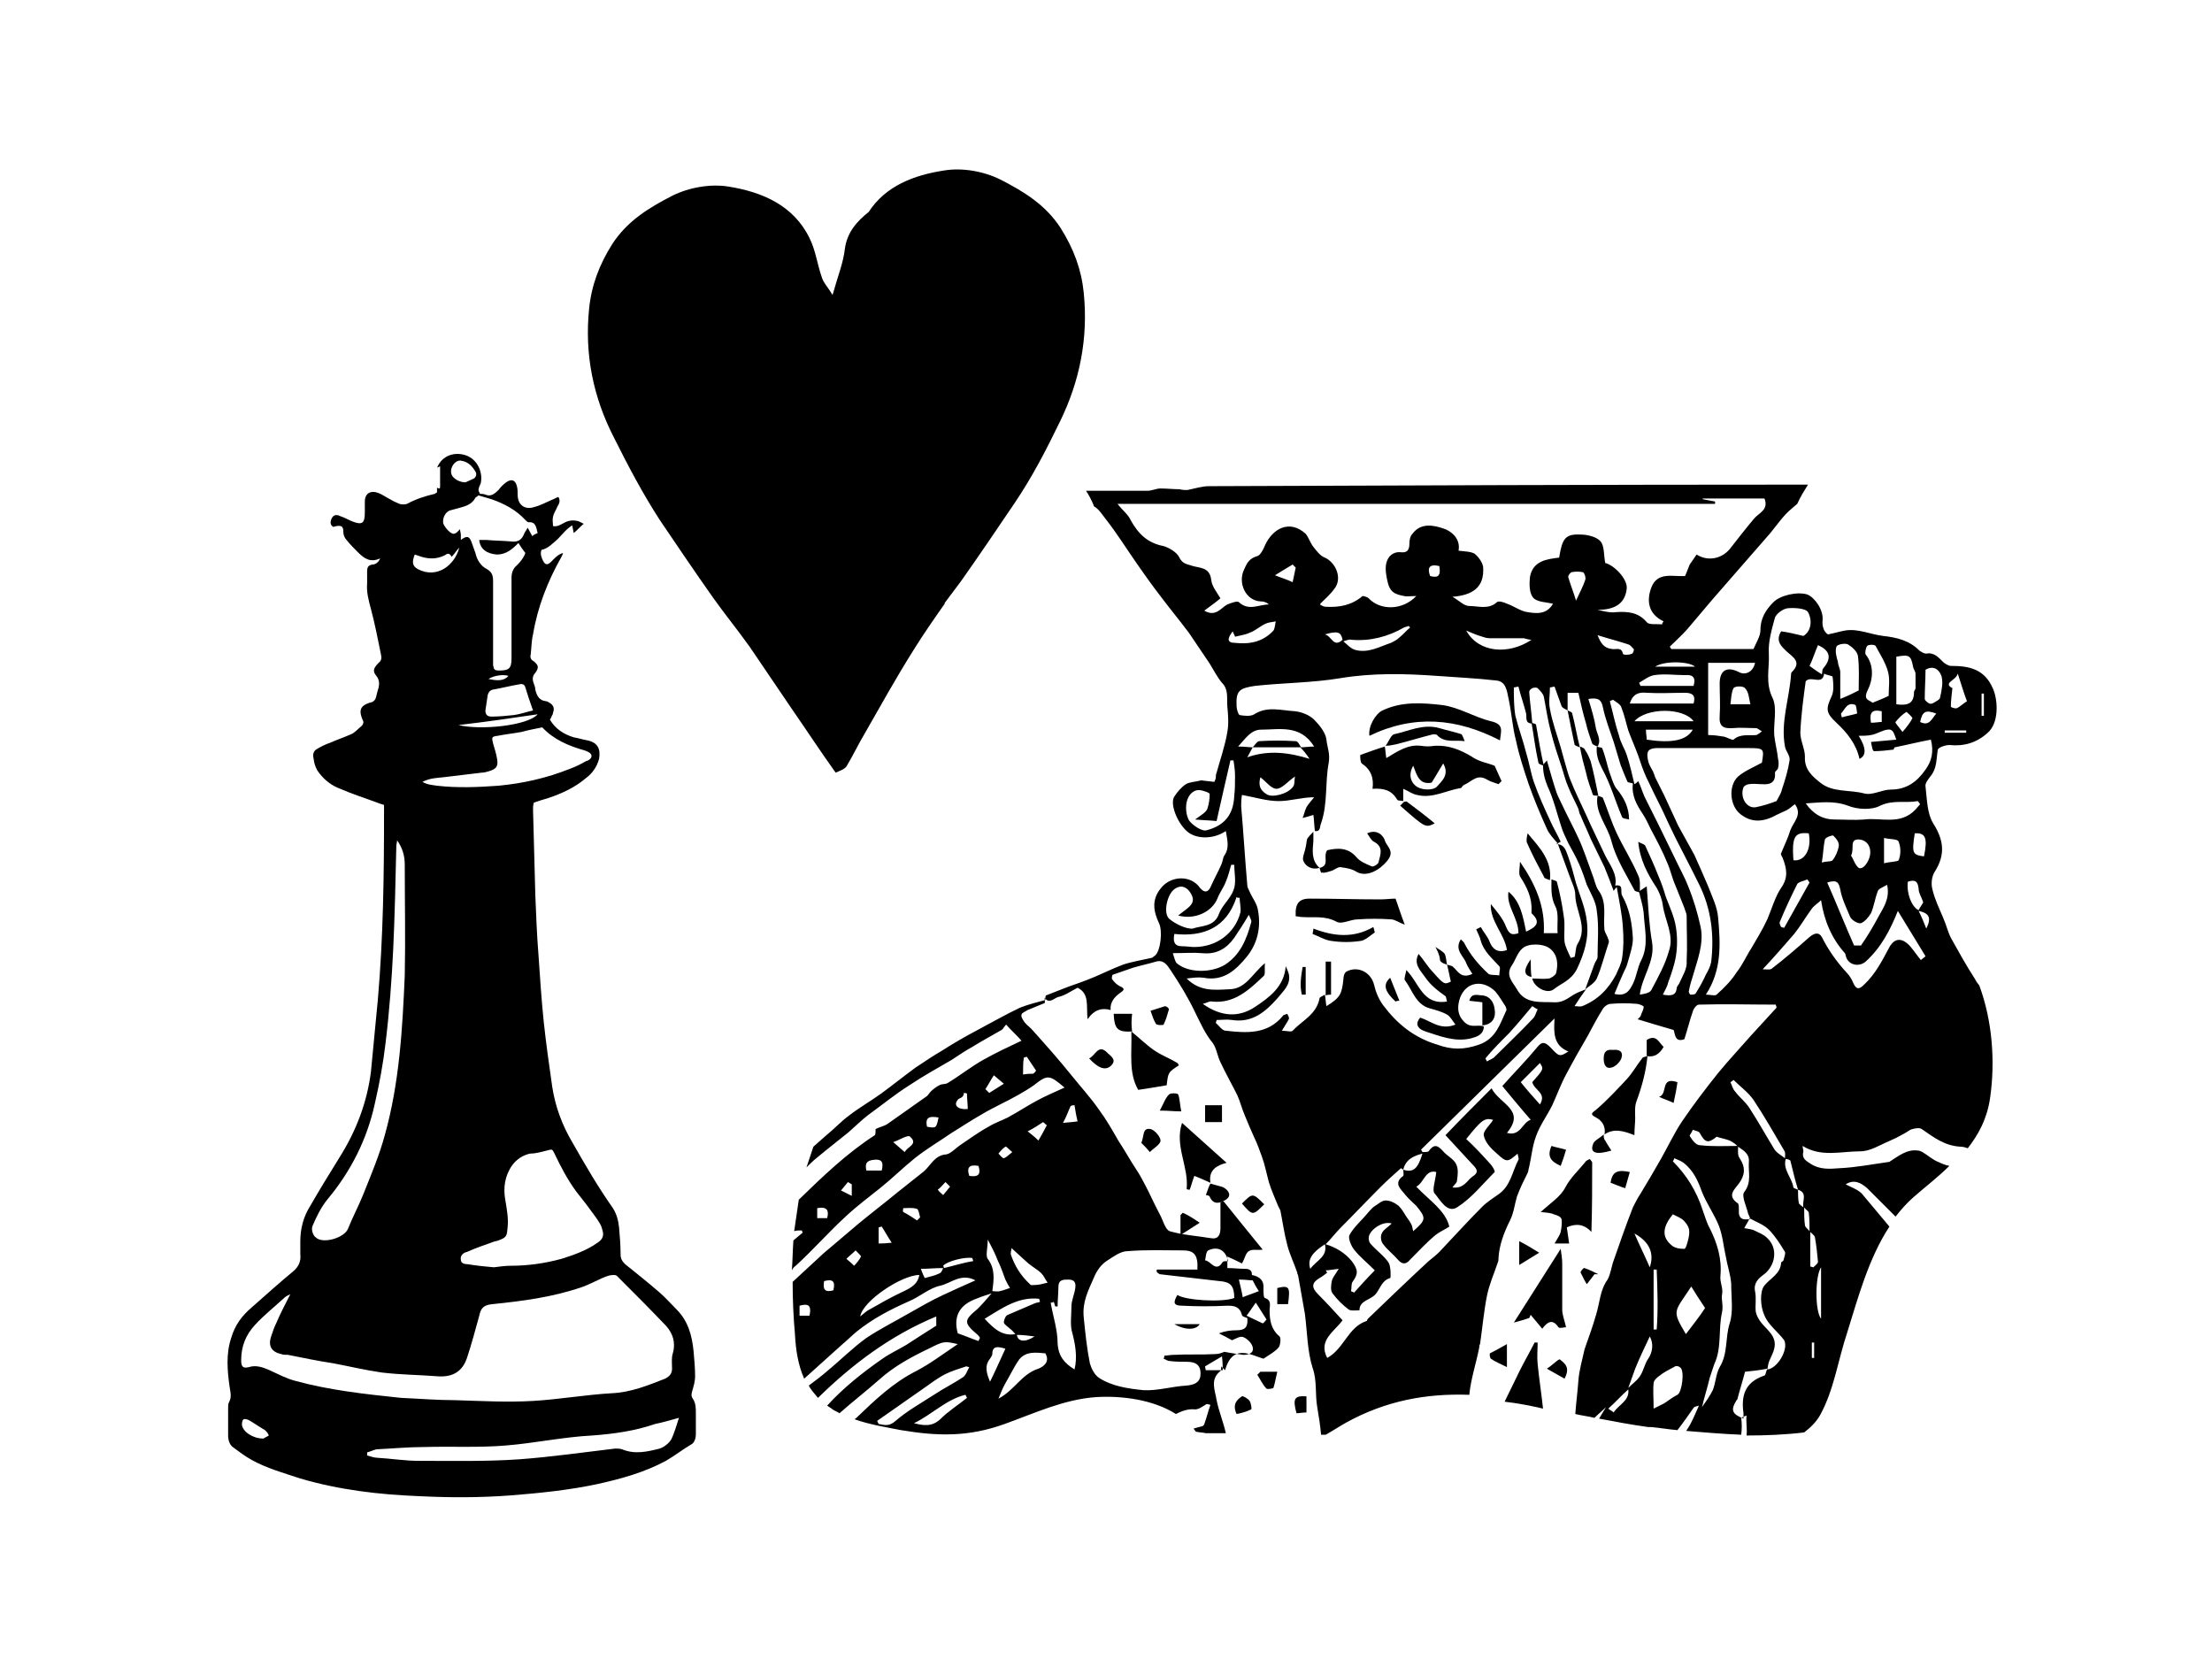 <?xml version="1.0" encoding="utf-8"?>
<!-- Generator: Adobe Illustrator 17.1.0, SVG Export Plug-In . SVG Version: 6.00 Build 0)  -->
<!DOCTYPE svg PUBLIC "-//W3C//DTD SVG 1.1//EN" "http://www.w3.org/Graphics/SVG/1.1/DTD/svg11.dtd">
<svg version="1.1" id="Layer_1" xmlns="http://www.w3.org/2000/svg" xmlns:xlink="http://www.w3.org/1999/xlink" x="0px" y="0px"
	 viewBox="0 0 288 216" enable-background="new 0 0 288 216" xml:space="preserve">
<path d="M71.2,149.8c0.7-0.2,0.7-0.2,1,0.4c0.8,1.7,1.7,3.4,2.8,4.9c0.6,0.8,1.2,1.5,1.7,2.2c0.5,0.7,1,1.3,1.4,2
	c0.2,0.3,0.3,0.7,0.4,1.1c0.1,0.6-0.1,1-0.7,1.4c-1.4,1-3.1,1.6-4.7,2.1c-2.2,0.6-4.4,0.9-6.6,0.9c-0.7,0-1.4,0.1-2.2,0.2
	c-1.1-0.1-2.2-0.2-3.4-0.4c-0.4,0-0.9-0.1-0.9-0.6c-0.1-0.5,0.3-0.9,0.8-1c1.1-0.5,2.3-0.9,3.4-1.3c0.2-0.1,0.5-0.1,0.7-0.2
	c1.1-0.4,1.1-0.6,1.2-1.8c0.1-1.1-0.1-2.2-0.3-3.4c-0.3-1.6-0.1-3.2,0.9-4.6c0.6-0.8,1.4-1.3,2.3-1.5
	C69.7,150.2,70.4,150,71.2,149.8z M70.6,94.7c1.5,1.6,3.4,2.4,5.5,3c0.3,0.1,0.8,0.3,0.9,0.6c0.1,0.4-0.3,0.7-0.7,0.8
	c-0.7,0.4-1.3,0.7-2.1,1c-3,1.2-6.1,1.9-9.3,2.2c-2.7,0.2-5.4,0.3-8,0c-0.6-0.1-1.2-0.1-1.9-0.5c1-0.5,1.8-0.5,2.7-0.6
	c1.7-0.2,3.3-0.4,5-0.6c0.3,0,0.7-0.1,1-0.2c1-0.3,1.2-0.7,1-1.7c-0.1-0.6-0.3-1.2-0.5-1.9c-0.2-0.8-0.2-0.9,0.6-1
	c1-0.2,2-0.3,3.1-0.5C68.6,95.1,69.6,94.9,70.6,94.7z M70,93c-1.3,1.5-7.5,2.1-10.3,1.4C63.2,94,66.6,93.5,70,93z M69.4,92.5
	c-0.9,0.2-1.7,0.5-2.5,0.6c-1,0.1-1.9,0.2-2.9,0.2c-0.6,0-0.8-0.3-0.8-0.8c0.1-0.7,0.2-1.3,0.3-2c0.1-0.4,0.3-0.6,0.6-0.7
	c1.2-0.2,2.3-0.5,3.5-0.7c0.4-0.1,0.7,0,0.8,0.4C68.7,90.5,69,91.4,69.4,92.5z M63.6,88.4c0.8-0.5,2-0.6,2.6-0.4
	C65.7,88.6,64.9,88.7,63.6,88.4z M59.3,60.2c0.2-0.2,0.6-0.3,0.8-0.2c0.8,0.1,1.4,0.7,1.8,1.4c0.2,0.3,0.1,0.7-0.2,0.9
	c-0.4,0.2-0.9,0.4-1.1,0.5c-0.8,0-1.6-0.5-1.8-1C58.6,61.3,58.8,60.6,59.3,60.2z M58.8,66.4c0.4-0.1,0.7-0.2,1.1-0.3
	c0.8-0.2,1.6-0.5,2-1.3c0.1-0.1,0.3-0.2,0.4-0.3c0,0,0,0,0,0c0.6,0.2,1.1,0.3,1.7,0.5c1.7,0.6,3.2,1.4,4.4,2.7
	c0.1,0.1,0.3,0.3,0.4,0.3c1-0.1,1,0.7,1.2,1.4c-0.2,0.1-0.5,0.2-0.7,0.4c-0.2-0.4-0.4-0.7-0.6-1.1c-0.2,0.4-0.4,0.6-0.5,0.9
	c-0.3,0.7-0.8,1-1.6,0.9c-1.1-0.1-2.2-0.1-3.3-0.2c-0.3,0-0.6,0-0.9,0c0.1,1.2,1,1.8,2.3,1.9c1.2,0,2-0.7,2.8-1.5
	c0.3,0.5,0.6,0.9,0.9,1.3c-0.2,0.6-0.6,1.1-1.1,1.6c-0.5,0.4-0.7,1-0.7,1.6c0,3.5,0,7,0,10.5c0,1.3-0.3,1.6-1.6,1.6
	c-0.6,0-0.7-0.1-0.8-0.7c0-0.2,0-0.5,0-0.7c0-3.4,0-6.8,0-10.2c0-0.7-0.1-1.2-0.8-1.6c-0.8-0.4-1.3-1.2-1.5-2.1
	c-0.2-0.5-0.3-0.9-0.5-1.4c-0.3-0.8-0.6-0.9-1.4-0.3c0-0.3,0-0.5,0-0.7c0-0.2-0.1-0.4-0.1-0.7c-0.2,0.2-0.3,0.3-0.4,0.4
	c-0.1,0.1-0.3,0.2-0.5,0.2c-0.5-0.1-1.2-1-1.3-1.4C57.6,67.3,58.1,66.5,58.8,66.4z M54,72.2c0.3,0.1,0.6,0.2,0.9,0.3
	c1,0.3,2,0.3,3-0.2c0.3-0.2,0.6-0.4,0.9,0.2c0.4-0.4,0.6-0.8,1-1.2c-0.6,2.3-2.9,4.1-5.4,2.8C53.7,73.7,53.6,73.2,54,72.2z
	 M40.7,159.6c0.5-1.2,1.1-2.4,1.9-3.4c3.1-3.7,5.2-7.9,6.2-12.5c0.6-2.6,1.1-5.3,1.4-7.9c0.5-4.1,0.8-8.2,1-12.3
	c0.2-4.4,0.3-8.8,0.4-13.3c0-0.3,0.1-0.5,0.1-0.8c0.7,1,1,2,1,3.2c0,4.8,0.1,9.6,0,14.4c-0.3,7-0.7,14-2.6,20.8
	c-0.7,2.6-1.8,5.2-2.8,7.7c-0.6,1.5-1.4,3-2,4.5c-0.5,1.2-3.3,2-4.2,1.1C40.7,160.8,40.5,160,40.7,159.6z M34.3,187.3
	c-1.4,0-2.7-0.9-2.8-1.8c0-0.2,0-0.5,0.2-0.7c0.1-0.1,0.5,0,0.7,0.1c0.7,0.4,1.4,0.9,2.1,1.3c0.2,0.2,0.4,0.4,0.5,0.7
	C34.7,187.1,34.4,187.2,34.3,187.3z M38.5,179.8c-1.2-0.3-2.3-0.9-3.4-1.4c-0.9-0.4-1.8-0.7-2.7-0.4c-0.8,0.2-1-0.1-1-0.9
	c0-1.8,0.6-3.3,1.8-4.6c1.2-1.3,2.6-2.4,3.9-3.6c0.1-0.1,0.3-0.2,0.7-0.4c-0.7,1.4-1.3,2.5-1.8,3.7c-0.3,0.6-0.5,1.2-0.7,1.8
	c-0.4,1.2,0,2,1.3,2.3c0.3,0.1,0.6,0.1,0.9,0.1c2,0.4,3.9,0.8,5.9,1.1c2.1,0.4,4.2,0.9,6.3,1.2c2.5,0.3,4.9,0.3,7.4,0.5
	c1.8,0.1,3.1-0.6,3.7-2.4c0.6-1.8,1.1-3.7,1.6-5.5c0.2-1,0.6-1.4,1.7-1.5c3.9-0.4,7.8-0.9,11.6-2.2c1.2-0.4,2.3-1.1,3.5-1.5
	c0.4-0.1,1-0.2,1.2,0.1c2.1,2.1,4.2,4.2,6.3,6.4c0.9,1,1.3,2.2,0.9,3.6c-0.2,0.6-0.1,1.3-0.1,2c0,0.6-0.3,1-0.9,1.3
	c-2.3,0.9-4.5,1.8-7,1.9c-3.4,0.2-6.8,0.8-10.2,1c-3.4,0.2-6.8,0-10.2-0.1c-2.3,0-4.7-0.2-7-0.3C47.4,181.5,42.9,181,38.5,179.8z
	 M88.4,184.6c-0.3,0.9-0.6,2-1,2.8c-0.3,0.5-0.9,1-1.5,1.2c-1.6,0.4-3.2,0.8-4.9,0.1c-0.3-0.1-0.6-0.1-0.9-0.1
	c-4.2,0.5-8.4,1.1-12.5,1.4c-4.3,0.3-8.7,0.2-13.1,0.2c-1.8,0-3.6-0.3-5.4-0.4c-0.4,0-0.9-0.2-1.3-0.3c0-0.1,0-0.2,0-0.4
	c0.4-0.1,0.8-0.3,1.2-0.4c2.1-0.1,4.2-0.3,6.3-0.3c3.5-0.1,7.1,0.1,10.6-0.2c3.7-0.3,7.4-1.1,11.2-1.3c2.8-0.2,5.6-0.6,8.2-1.5
	C86.3,185.2,87.3,184.9,88.4,184.6C88.4,184.6,88.5,184.6,88.4,184.6z M90.6,186.7c0-0.9,0-1.8,0-2.7c0-0.7,0-1.3-0.4-1.9
	c-0.2-0.3-0.2-0.5-0.1-0.9c0.2-0.7,0.4-1.3,0.4-2c0-1.1-0.1-2.2-0.2-3.3c-0.2-2-0.7-3.9-2.2-5.4c-0.7-0.7-1.4-1.5-2.2-2.2
	c-1.5-1.3-3-2.5-4.5-3.7c-0.4-0.4-0.6-0.7-0.6-1.3c0-1.2-0.1-2.3-0.2-3.5c-0.1-0.9-0.3-1.7-0.8-2.5c-1.9-2.7-3.6-5.6-5.3-8.6
	c-1.3-2.2-2.2-4.6-2.6-7.2c-0.4-2.8-0.8-5.6-1.1-8.4c-0.3-2.9-0.5-5.9-0.7-8.9c-0.2-2.5-0.3-5.1-0.4-7.6c-0.1-3.7-0.2-7.4-0.3-11.2
	c0-0.3,0-0.5,0.1-0.9c0.6-0.2,1.2-0.4,1.9-0.6c1.8-0.6,3.5-1.4,4.9-2.6c0.8-0.6,1.4-1.4,1.7-2.5c0.2-1.2-0.1-2.1-1.5-2.4
	c-0.6-0.1-1.2-0.3-1.8-0.4c-1.3-0.4-2.4-1.1-3.1-2.3c0.1-0.2,0.2-0.3,0.2-0.4c0.1-0.2,0.2-0.3,0.2-0.5c0.2-0.5,0.1-0.9-0.3-1.2
	c-0.2-0.1-0.4-0.3-0.6-0.3c-0.9-0.1-1.2-0.7-1.4-1.5c0-0.3-0.1-0.5-0.2-0.8c-0.2-0.5-0.2-1,0.2-1.4c0.5-0.7,0.4-1-0.2-1.5
	c-0.4-0.2-0.5-0.5-0.4-0.9c0.1-0.9,0.1-1.8,0.3-2.6c0.6-3.6,1.9-6.9,3.7-10.1c0.1-0.2,0.2-0.4,0.2-0.5c-0.7,0.2-1.1,0.7-1.5,1.1
	c-0.5,0.5-0.8,0.5-1.1-0.1c-0.2-0.4-0.4-0.9-0.2-1.4c0.9-0.2,1.5-0.9,2.1-1.4c0.6-0.6,1.1-1.3,1.9-1.8c0.1,0.4,0.1,0.6,0.2,1
	c0.5-0.4,0.8-0.8,1.3-1.2c-0.4-0.2-0.7-0.4-1-0.4c-0.5-0.1-1.1,0-1.6,0.3c-0.4,0.2-0.8,0.5-1.4,0.4c0-0.4-0.1-0.8,0-1.2
	c0.1-0.5,0.4-0.9,0.6-1.4c0.2-0.3,0.4-0.7,0.1-1.2c-0.3,0.1-0.6,0.3-0.9,0.4c-0.7,0.3-1.4,0.7-2.2,0.9c-1.1,0.4-2.2-0.1-2.2-1.6
	c0-0.4,0-0.7-0.1-1.1c-0.2-0.8-0.7-1-1.4-0.5c-0.4,0.3-0.7,0.6-1,1c-0.5,0.5-1,0.9-1.7,0.6c-0.2-0.1-0.5-0.1-0.7-0.1
	c-0.1-0.2-0.2-0.4-0.2-0.5c0-0.3,0.2-0.6,0.3-0.9c0.3-1.5-0.5-3.1-1.9-3.6c-1.4-0.5-3.1-0.1-3.8,1.6c0.1-0.1,0.3-0.1,0.4-0.2
	c0,0.9,0,1.8,0,2.7c0,0.3-0.2,0.2-0.4,0.1c0,0.2,0,0.4,0,0.6c-0.1,0.1-0.2,0.1-0.3,0.2c-1.3,0.3-2.5,0.7-3.6,1.3
	c-0.3,0.1-0.7,0.1-1,0c-0.5-0.2-0.9-0.4-1.4-0.7c-0.4-0.2-0.8-0.5-1.3-0.7c-1-0.4-1.8,0-1.8,1.1c0,0.5,0,0.9,0,1.4
	c0,1.4-0.3,1.7-1.6,1.2c-0.5-0.2-1-0.5-1.6-0.7c-0.6-0.3-1-0.1-1.2,0.5c-0.1,0.3-0.1,0.7,0.3,0.9c0.1,0,0.3-0.1,0.4-0.1
	c0.6-0.1,0.9,0,0.9,0.7c0,0.5,0.2,0.9,0.5,1.2c0.4,0.5,0.9,1,1.4,1.5c0.8,0.8,1.6,1.4,2.9,0.8c-0.2,0.5-0.6,0.8-1,0.8
	c-0.6,0.1-0.7,0.4-0.7,0.9c0,0.5,0,1,0,1.6c-0.1,1.1,0.2,2.2,0.5,3.3c0.5,1.9,0.9,3.9,1.3,5.9c0.1,0.4,0.1,0.8-0.3,1.1
	C48.6,87,48.5,87.4,49,88c0.4,0.5,0.4,1,0.3,1.5c-0.1,0.3-0.2,0.7-0.3,1.1c-0.1,0.5-0.3,0.8-0.9,0.9c-1.2,0.4-1.4,1-0.9,2.2
	c0.2,0.3,0.1,0.6-0.1,0.8c-0.5,0.4-0.9,0.9-1.4,1.1c-0.9,0.4-1.8,0.7-2.7,1.1c-0.6,0.2-1.2,0.5-1.7,0.8c-0.4,0.2-0.6,0.6-0.5,1.1
	c0.1,0.8,0.3,1.5,0.8,2.1c0.7,0.9,1.6,1.6,2.7,2c1.6,0.7,3.2,1.2,4.8,1.8c0.3,0.1,0.5,0.2,0.9,0.3c0,0.4,0,0.8,0,1.1
	c0,8.1-0.1,16.1-0.8,24.2c-0.3,3.1-0.6,6.3-0.9,9.4c-0.5,4-1.9,7.7-4.1,11.2c-1.3,2.1-2.6,4.2-3.8,6.3c-0.9,1.4-1.3,3-1.3,4.6
	c0,0.6,0,1.2,0,1.7c0.1,0.9-0.2,1.6-0.9,2.2c-1.8,1.5-3.6,3.1-5.4,4.7c-1.3,1.1-2.2,2.3-2.7,4c-0.7,2.1-0.5,4.3-0.2,6.4
	c0.1,0.7,0.3,1.3-0.1,2c-0.1,0.2-0.1,0.5-0.1,0.7c0,1.2,0,2.4,0,3.6c0,0.6,0.2,1.2,0.6,1.5c0.8,0.6,1.6,1.2,2.5,1.7
	c2,1.1,4.2,1.7,6.3,2.4c5.1,1.5,10.3,2.1,15.5,2.3c4,0.2,7.9,0.2,11.9-0.1c3.8-0.3,7.7-0.7,11.4-1.5c3.1-0.7,6-1.5,8.8-3
	c1.2-0.7,2.2-1.5,3.4-2.2C90.4,187.8,90.6,187.3,90.6,186.7z"/>
<g>
	<path d="M200.6,157.8c1.3-1.2,2.6-2,3.2-3.2c0.7-1.3,1.7-2.2,2.6-3.3c0.1-0.2,0.4-0.3,0.6-0.4c0.1,0.2,0.3,0.3,0.3,0.5
		c0,3,0,5.9-0.1,9c-1-1.1-2.1-1.1-3.2-0.6c0.1,0.7,0.2,1.4,0.3,2.1c-0.6,0-1,0-1.9,0c0.4-0.7,0.7-1.1,0.8-1.5
		c0.1-0.5,0.2-1.2,0.1-1.7c-0.1-0.3-0.6-0.5-1-0.6C201.9,157.9,201.4,157.9,200.6,157.8z"/>
	<path d="M200.9,183.4c-0.2-1.9-0.5-3.8-0.7-5.8c-0.1-0.9,0-1.9,0-2.8c-0.1,0-0.3,0-0.4,0c-0.6,1.2-1.3,2.4-1.9,3.6
		c-0.7,1.4-1.3,2.7-2,4.1C197.6,182.7,199.2,183,200.9,183.4z"/>
	<path d="M208.9,147.7c0.2-1-0.3-1.8-1.1-2.2c-0.7-0.4-0.7-0.5,0-1c1.5-1.3,2.8-2.7,4.1-4.1c0.7-0.8,1.2-1.7,1.9-2.6
		c0.1-0.2,0.4-0.2,0.7-0.3l0,0c-0.2,2-0.7,3.9-1.4,5.8c-0.3,0.7-0.2,1.6-0.2,2.3c0,0.6-0.1,1.3-0.1,2.2
		C211.3,147.2,210.1,146.9,208.9,147.7L208.9,147.7z"/>
	<path d="M203.2,162.6c0.1,0.8,0.2,1.3,0.2,1.9c0,2,0,4,0,6c0,0.7,0.3,1.4,0.5,2.3c-0.2,0-0.9,0.2-1,0c-0.8-1.2-1.5-0.6-2.1,0.2
		c-0.5-0.6-1-1.2-1.5-1.8c-0.1,0.1-0.1,0.3-0.2,0.4c-0.6,0.2-1.2,0.4-2,0.6C199.2,168.9,201.1,165.9,203.2,162.6z"/>
	<path d="M218.4,140.9c-0.1,0.8-0.3,1.8-0.5,2.7c-0.6-0.3-1.3-0.5-1.9-0.8C217.2,142.5,216.1,140.1,218.4,140.9z"/>
	<path d="M210,136.7c0.8-0.1,1.4,0.2,1.1,1.1c-0.2,0.5-0.8,1.1-1.3,1.2c-0.8,0.2-1-0.5-1-1.2C208.8,136.9,209.2,136.6,210,136.7z"/>
	<path d="M212.2,152.6c-0.2,0.7-0.4,1.4-0.6,2.1c-0.7-0.2-1.3-0.5-1.9-0.7C209.9,152.4,210.8,152.3,212.2,152.6z"/>
	<path d="M203.2,151.8c-1.3-0.6-1.8-1.2-1.2-2.6c0.6,0.2,1.3,0.3,1.9,0.5C203.7,150.4,203.5,151,203.2,151.8z"/>
	<path d="M214.4,137.5c0-0.7,0-1.4,0-2.1c1.3-0.8,1.6,0.4,2.2,0.9C216.1,137.2,215.4,137.7,214.4,137.5L214.4,137.5z"/>
	<path d="M200.4,163.1c-1,0.6-1.6,1-2.6,1.6c0-1.2,0-1.9,0-3.1C198.8,162.1,199.4,162.5,200.4,163.1z"/>
	<path d="M196.2,175c0,1.1,0,1.8,0,3c-0.8-0.4-1.5-0.7-2.1-1.1c-0.1-0.1-0.2-0.6-0.1-0.7C194.6,175.9,195.3,175.5,196.2,175z"/>
	<path d="M208.8,147.7c0,0.3,0,0.6,0.2,0.8c0.2,0.4,0.5,0.8,0.8,1.3c-2,0.6-2.8,0.3-2.4-0.8C207.5,148.5,208.3,148.2,208.8,147.7
		L208.8,147.7z"/>
	<path d="M207.6,165.9c-0.3,0.4-0.6,0.8-1,1.3c-0.2-0.3-0.5-0.9-0.8-1.5c-0.1-0.1,0.4-0.7,0.5-0.6c0.6,0.2,1.2,0.5,1.8,0.8
		C207.9,165.9,207.7,165.9,207.6,165.9z"/>
	<path d="M203.7,179.5c-0.7-0.4-1.4-0.8-2.3-1.3c0.8-0.5,1.5-1.3,1.7-1.2C203.7,177.5,204.5,178,203.7,179.5z"/>
	<path d="M147.3,134.3c1,0.8,1.9,1.7,2.9,2.4c1,0.7,2.1,1.1,3.1,1.7c0.1,0.1,0.1,0.2,0.2,0.3c-1.4,0.9-1.4,0.9-1.6,2.6
		c-1.2,0.2-2.3,0.4-3.7,0.6C146.9,139.7,147.4,137,147.3,134.3L147.3,134.3z"/>
	<path d="M157.6,154c-0.7-0.3-1.3-0.6-2.1-0.9c-0.3,0.8-0.4,1.3-0.6,1.8c-0.1,0-0.3,0-0.4-0.1c0.3-2.9-1.6-5.6-0.6-8.6
		c2,1.8,3.9,3.5,5.8,5.2C158.5,151.7,157.3,152.3,157.6,154L157.6,154z"/>
	<path d="M148.6,148.8c0.4-0.9,0.1-2,1.2-1.8c0.5,0.1,1.3,1,1.3,1.5c0,0.5-0.9,1-1.4,1.5C149.4,149.6,149,149.2,148.6,148.8z"/>
	<path d="M159.1,143.9c0,0.8,0,1.4,0,2.2c-0.8,0-1.4,0-2.2,0c0-0.7,0-1.4,0-2.2C157.6,143.9,158.3,143.9,159.1,143.9z"/>
	<path d="M157.6,154.1c0.6,0.2,1.2,0.3,1.7,0.5c0.7,0.4,1.1,1.1,0.3,1.6c-0.6,0.4-1.6,0.8-2.1-0.4c-0.1-0.2-0.5-0.2-0.5-0.2
		C157.3,154.8,157.4,154.4,157.6,154.1L157.6,154.1z"/>
	<path d="M141.8,137.8c0.8-0.3,1.2-2,2.4-0.7c0.4,0.4,1.3,0.9,0.4,1.7C143.9,139.4,143,139.1,141.8,137.8z"/>
	<path d="M153.8,144.7c-1,0-1.6-0.1-2.8-0.1c0.5-0.9,0.7-1.6,1.2-2.1c0.2-0.2,1.1-0.2,1.2,0C153.6,143,153.6,143.7,153.8,144.7z"/>
	<path d="M147.4,134.3c-1.9,0.1-2.3-0.3-2.4-2.3c0,0,0,0,0,0c0.7,0,1.5,0,2.4,0C147.3,132.8,147.3,133.6,147.4,134.3L147.4,134.3z"
		/>
	<path d="M152.2,131.4c-0.2,0.7-0.4,1.4-0.7,2c0,0.1-0.9,0.1-1-0.1c-0.3-0.5-0.5-1.1-0.7-1.7c0.6-0.2,1.3-0.4,1.9-0.6
		C152,131.1,152.1,131.2,152.2,131.4z"/>
	<path d="M164.1,178.6c0.6,0,1.3,0,2.2,0c-0.2,0.8-0.3,1.5-0.5,2.1c-0.1,0.1-0.8,0.2-0.9,0.1c-0.5-0.5-0.8-1.2-1.2-1.8
		C163.9,178.8,164,178.7,164.1,178.6z"/>
	<path d="M164.6,156.8c-1.5,1.5-1.5,1.5-2.9-0.1C163.1,155.3,163.1,155.3,164.6,156.8z"/>
	<path d="M161,184.1c-0.6-1.3,0.1-1.9,0.7-2.3c0.1-0.1,0.8,0.3,1,0.6c0.2,0.3,0.3,1.1,0.2,1.1C162.3,183.8,161.6,184,161,184.1z"/>
	<path d="M156.2,159.2c-0.9,0.6-1.6,1-2.5,1.6c0-1.2,0-1.9,0-2.6c0.1-0.1,0.2-0.2,0.3-0.3C154.7,158.2,155.3,158.6,156.2,159.2z"/>
	<path d="M170.1,181.8c0,0.7,0,1.4,0,2.1c-0.5,0-0.9,0.1-1.3,0.1C168.3,182.1,168.5,181.7,170.1,181.8z"/>
	<path d="M167.7,169.8c-0.5,0-0.9,0-1.4,0c0-0.7,0-1.4,0-2.1C167.9,167.3,168,167.6,167.7,169.8z"/>
	<path d="M194.6,99.7c0.3,0.7,0.6,1.3,0.9,2c-0.1,0.1-0.3,0.3-0.4,0.4c-0.5-0.2-1-0.3-1.5-0.6c-1.3-0.8-2,0.3-3,0.7
		c-0.2,0.1-0.3,0.4-0.4,0.4c-1.9,0.3-3.7,1.4-5.7,0.9c-0.6-0.1-1.1-0.5-1.8-0.8c0,0.6,0,1.1,0,1.6l0,0c-0.3-0.1-0.7,0-0.8-0.2
		c-0.7-1.2-1.7-1.5-3.2-1.4c0.2-1.4-0.2-2.5-1.4-3.3c-0.2-0.2-0.2-0.8-0.2-1.1c1.1-0.4,2.2-0.8,3.2-1.1c0.1,0.5,0.1,1,0.2,1.5
		c1.5-0.9,2.8-1.8,4.5-1.6c0.6,0.1,1.2,0.1,1.8,0c1.8-0.1,3.3,0.5,4.8,1.4C192.6,99.2,193.6,99.3,194.6,99.7z M184,99.7
		c-0.7,1.2-0.3,2.3,0.6,2.8c0.7,0.4,2.1,0.4,2.5-0.1c0.5-0.6,1.7-1.5,0.8-3c-0.6,1-1,1.7-1.5,2.5C184.8,102.2,184.5,101,184,99.7z"
		/>
	<path d="M178.3,95.8c-0.2-1.2,0.8-2.9,1.7-3.3c2.5-1.2,5.2-1,7.8-0.7c2.2,0.3,4.2,1.6,6.3,2.1c1.8,0.4,1.3,1.3,1.2,2.5
		C189.7,93.5,184.1,93,178.3,95.8z"/>
	<path d="M168.7,119.3c-0.1-1.6,0.4-2.3,1.8-2.3c3.1,0,6.1,0.1,9.2,0.1c0.7,0,1.4-0.1,2-0.1c0.4,1.1,0.7,2.1,1.2,3.4
		c-0.8-0.3-1.3-0.7-1.8-0.7c-1.4-0.1-2.9-0.1-4.3,0c-1,0-2.1,0.7-2.8,0.3c-1.5-0.8-2.9-0.5-4.4-0.6
		C169.2,119.4,169,119.3,168.7,119.3z"/>
	<path d="M171.8,113c1.4-0.3,0.4-1.5,1-2.3c1.3-0.3,2.7-0.4,3.8,0.9c0.5,0.6,1.3,0.9,2,1.2c0.2,0.1,0.9-0.3,0.9-0.6
		c0.2-0.9,0.7-1.9-0.6-2.6c-0.4-0.2-0.6-0.7-0.9-1.1c1.3-0.6,2.1,0.3,2.3,0.9c0.2,0.8,1.4,1.4,0.3,2.7c-0.9,1.1-2.6,2.2-4,1.4
		c-0.6-0.4-1.4-0.5-2.1-0.6c-0.4,0-0.8,0.4-1.2,0.5c-0.4,0.1-0.8,0.3-1.2,0.2C172,113.8,171.9,113.3,171.8,113L171.8,113z"/>
	<path d="M190.7,96.5c-1.2-0.2-2.6,0.3-3.6-0.8c-0.1-0.1-0.3-0.1-0.5-0.1c-1.6,0.4-3.2,0.9-4.8,1.3c-0.5,0.1-0.9,0.2-1.4,0.2
		c0.4-0.5,0.7-1.4,1.1-1.5c1.9-0.4,3.8-1.4,5.9-0.8c1,0.3,2,0.5,2.9,0.8C190.5,95.9,190.6,96.3,190.7,96.5z"/>
	<path d="M179,121.4c-0.6,0.4-1.2,1-1.8,1.1c-1.3,0.2-2.6,0.2-3.9,0c-0.8-0.1-1.6-0.6-2.4-0.9c0-0.2,0.1-0.4,0.1-0.7
		c2.6,1,5.2,1.3,7.8-0.2C178.9,120.9,178.9,121.1,179,121.4z"/>
	<path d="M201.8,114.6c-0.2-0.1-0.6-0.2-0.7-0.3c-0.8-1.5-1.6-3-2.3-4.6c-0.1-0.3,0-0.8,0.1-1.2C200.4,110.3,202.1,112,201.8,114.6
		L201.8,114.6z"/>
	<path d="M193,133.5c0-1,0-2,0-3c-0.6-0.1-1-0.1-1.7-0.2c0.3-1.1,1.1-0.7,1.7-0.7c1,0.1,1.5,0.9,1.6,1.8
		C194.8,132.5,194.3,133.4,193,133.5L193,133.5z"/>
	<path d="M171.8,113c-1,0.3-1.8-0.2-2.1-0.9c-0.2-0.4,0.2-1.2,0.3-1.8c0.1-0.4,0.1-0.8,0.2-1.1c0.2-0.3,0.5-0.6,0.8-0.9l0,0
		c0,0.4,0,0.8,0,1.2C170.9,110.7,170.7,112,171.8,113L171.8,113z"/>
	<path d="M182.8,104.4c0.1,0,0.3-0.1,0.4,0c1.2,0.9,2.4,1.8,3.6,2.8c-1.2,0.6-1.2,0.6-4.5-2.3C182.5,104.7,182.7,104.5,182.8,104.4
		L182.8,104.4z"/>
	<path d="M172.6,129.6c0-1.5,0-3,0-4.4c0.2,0,0.5,0,0.7,0c0,1.4,0,2.8,0,4.3C173.3,129.5,172.8,129.5,172.6,129.6L172.6,129.6z"/>
	<path d="M181.7,130.4c-1.4-1.3-1.7-2.2-0.7-3.1c0.4,1,0.8,2,1.2,3C182,130.3,181.9,130.3,181.7,130.4z"/>
	<path d="M170,125.9c0,1.2,0,2.4,0,3.6c-0.2,0-0.3,0-0.5,0c-0.3-1.2-0.1-2.4,0.1-3.6C169.7,125.9,169.9,125.9,170,125.9z"/>
	<path d="M188.4,125.6c-0.3-0.1-0.6-0.2-0.8-0.4c-0.2-0.2-0.1-0.5-0.2-0.7c-0.1-0.4-0.3-0.8-0.5-1.2c0.4,0.3,0.9,0.5,1.2,0.9
		C188.3,124.6,188.3,125.2,188.4,125.6L188.4,125.6z"/>
	<path d="M152.9,172.4c1.1,0,2.2,0,3.3,0C155.8,173.1,154.5,173.3,152.9,172.4z"/>
	<path d="M200.9,99.6c0.1-0.2,0.3-0.3,0.5-0.6c0.4,1.3,0.7,2.5,1.1,3.7c0.2,0.7,0.5,1.3,0.8,1.9c0.7,1.5,1.5,3,2.2,4.5
		c0.7,1.5,1.2,3.1,1.8,4.7c0.3,0.7,0.4,1.5,0.8,2.1c1.2,1.6,0.6,3.4,0.8,5.2c0.1,0.4,0.4,0.8,0.5,1.2c0.1,0.2,0.1,0.4,0,0.6
		c-0.5,1.5-0.9,3.1-1.5,4.5c-0.3,0.6-1,1-1.5,1.4c0.4-1.1,0.8-2.2,1.2-3.3c0.1-0.3,0.4-0.6,0.4-0.9c0-2,0.2-4-0.1-6
		c-0.1-1.2-0.8-2.3-1.3-3.4c-0.3-0.9-0.6-1.8-1-2.7c-0.4-0.9-0.9-1.8-1.4-2.7c-0.3-0.7-0.7-1.4-0.9-2.1c-0.6-1.8-1-3.6-1.8-5.3
		C201.1,101.4,200.9,100.6,200.9,99.6z"/>
	<path d="M199.4,94.1c0.2,0.1,0.6,0.1,0.6,0.3c0.3,1.8,0.6,3.5,1,5.3c-0.2-0.1-0.7-0.2-0.7-0.4C199.9,97.5,199.7,95.8,199.4,94.1z"
		/>
	<path d="M199.4,127.2c-1-0.2-1.1-0.9-0.1-2.3C199.3,125.7,199.3,126.5,199.4,127.2L199.4,127.2z"/>
	<path d="M208,103.6c0.3,0.1,0.7,0.2,0.7,0.3c0.6,1.5,1.1,3.1,1.8,4.6c0.9,1.9,2,3.6,2.8,5.5c0.3,0.6,0.2,1.4,0.2,2.2
		c-0.2-0.1-0.6-0.1-0.7-0.3c-1.1-2.1-2.4-4.1-3-6.4C209.3,107.5,207.6,105.8,208,103.6z"/>
	<path d="M205.7,97.2c0.3,0.1,0.6,0.2,0.7,0.5c0.3,0.4,0.5,0.9,0.7,1.4c0.4,1.5,0.7,3,1,4.5c-0.2,0-0.6,0-0.7-0.1
		c-0.3-0.9-0.7-1.9-0.9-2.9C206.2,99.5,205.9,98.4,205.7,97.2z"/>
	<path d="M204.1,92.5c0.2,0.1,0.6,0.2,0.6,0.4c0.4,1.5,0.6,2.9,1,4.4c-0.2-0.1-0.7-0.2-0.7-0.4C204.7,95.5,204.4,94,204.1,92.5z"/>
	<path d="M212.1,106.7c-0.3-0.1-0.8-0.1-0.9-0.3c-0.9-2.1-1.5-4.3-2.6-6.3c-0.5-1-0.8-1.8-0.7-2.9c0.2,0.1,0.6,0.1,0.7,0.2
		c0.4,1,0.6,2,0.9,3c0.3,0.8,0.5,1.6,0.9,2.2C211.5,103.9,212.1,105.2,212.1,106.7z"/>
	<path d="M169.4,97.3c-2.1,0-4.2,0-6.3,0c0.3-0.3,0.5-0.7,0.8-0.8c1.6-0.1,3.2-0.1,4.8,0C169,96.5,169.2,97,169.4,97.3z"/>
	<g>
		<path d="M257.1,127.4c-1.1-1.7-2.1-3.5-3.1-5.3c-0.4-0.8-0.6-1.7-1-2.6c-0.5-1.2-1.1-2.4-1.4-3.7c-0.2-0.7-0.1-1.7,0.3-2.3
			c1.4-2.2,1.2-4.1-0.2-6.3c-0.8-1.3-0.8-3.1-1-4.8c-0.1-0.4,0.4-1,0.7-1.4c0.8-1,0.7-2.2,0.9-3.4c0.1-0.3,1-0.6,1.5-0.6
			c1.9,0.2,3.6-0.3,5-1.6c1.4-1.2,1.4-4,0.7-5.7c-1.1-2.6-3.1-3-5.5-3c-0.3,0-0.8-0.3-1-0.5c-0.6-0.6-1.2-1.3-2.2-1.1
			c-0.3,0-0.6-0.2-0.9-0.4c-1.3-1.3-2.9-1.7-4.7-1.9c-1.7-0.2-3.3-1-5-0.7c-0.6,0.1-1.2,0.3-2.2,0.5c-0.5-0.3-0.8-1-0.7-1.9
			c0.1-1.3-1-2.9-2-3.3c-1.3-0.4-3.5,0.1-4.4,1c-1,1-1.7,2.1-1.7,3.7c0,0.7-0.5,1.5-0.9,2.4h-10.7l-0.2-0.3c0.8-0.8,1.6-1.5,2.3-2.3
			c1.1-1.3,2.2-2.6,3.3-3.9c2.5-2.9,5-5.7,7.5-8.6c0.9-1.1,1.7-2.3,2.8-3.2c0.2-0.2,0.5-0.4,0.7-0.6c0.4-0.9,0.9-1.7,1.4-2.5
			c-0.4,0-0.8,0-1.2,0c-25.6,0-51.2,0.1-76.8,0.2c-0.9,0-1.8,0.3-2.8,0.5c-0.3,0-0.7,0-1-0.1c-0.8,0-1.7-0.1-2.5-0.1
			c-0.6,0-1.1,0.3-1.7,0.3c-2.7,0-5.3,0-8,0c0.4,0.6,0.7,1.2,1,1.9c0,0,0,0,0,0.1c0.7,0.4,1.1,1.1,1.5,1.6c1.5,1.9,2.8,4,4.2,6
			c0.9,1.3,1.9,2.7,2.9,4c1.2,1.6,2.6,3.3,3.8,4.9c0.9,1.3,1.8,2.7,2.7,4c0.5,0.8,1,1.8,1.6,2.5c0.9,0.9,0.6,2,0.7,3.1
			c0.1,1.1,0.2,2.2,0,3.3c-0.3,1.8-0.9,3.5-1.4,5.3c-0.1,0.2-0.1,0.4-0.1,0.6c0,0.2-0.1,0.4-0.2,0.6c-0.1,0-1.7-0.2-1.7-0.2
			c-0.7,0.2-1.5,0.2-2,0.5c-0.6,0.4-1.1,1-1.5,1.6c-0.6,0.9,0.3,3.3,1.6,4.5c1.2,1.1,3.5,1.1,5.1,0c0.2,1.2,0.5,2.2-0.2,3.2
			c-0.2,0.3-0.2,0.8-0.4,1.2c-0.4,0.9-0.9,1.8-1.3,2.7c-0.6,1.5-1.4,0.4-1.7,0c-1.3-1.4-3.7-1.2-4.9,0.4c-1.2,1.5-0.9,3-0.2,4.5
			c0.5,1,0.2,3.6-0.5,4.2c-0.1,0.1-0.3,0.2-0.4,0.3c-1.3,0.3-2.6,0.5-3.8,0.9c-1.6,0.6-3.1,1.4-4.7,2c-1,0.4-2,0.7-3,1.1
			c-0.8,0.3-1.5,0.6-2.3,0.9c-0.1,0-0.1,0.4-0.1,0.6c-1.1,0.3-2.3,0.6-3.3,1c-1.9,0.9-3.8,2-5.7,3c-1.5,0.8-2.9,1.6-4.3,2.5
			c-1.2,0.7-2.4,1.5-3.6,2.3c-1.5,1.1-3,2.3-4.5,3.4c-1.4,1-2.8,1.8-4.1,2.8c-1.1,0.8-2,1.8-3,2.6c-0.6,0.5-1.1,1-1.7,1.5
			c-0.3,0.9-0.6,1.8-0.9,2.7c0.2-0.2,0.3-0.3,0.5-0.5c0.6-0.6,1.3-1.1,2-1.7c1-0.8,2-1.6,3-2.4c0.8-0.7,1.6-1.5,2.5-2.2
			c1.8-1.3,3.5-2.7,5.4-3.9c1.8-1.2,3.6-2.2,5.5-3.3c0.9-0.6,1.8-1.2,2.7-1.7c1.3-0.8,2.6-1.5,3.8-2.2c0.2-0.1,0.3-0.4,0.6-0.7
			c0.6,0.7,1.3,1.3,2,2.1c-1.7,0.8-3.4,1.6-5,2.5c-1.6,0.9-3.1,2.1-4.6,3c-0.3,0.2-0.8,0.1-1.1,0.3c-0.4,0.2-0.8,0.5-1.1,0.8
			c-0.2,0.2-0.3,0.4-0.5,0.6c-1.7,1.2-3.4,2.4-5.1,3.6c-0.4,0.3-1,0.4-1.6,0.7c0,0.3,0,0.7-0.1,0.8c-3.7,2.4-6.7,5.3-9.9,8.4
			c-0.2,1.4-0.4,2.7-0.6,4.1c0.2-0.1,0.7-0.1,1-0.1c0,0.1,0.1,0.2,0.1,0.3c-0.4,0.3-0.7,0.6-1.2,1c-0.1,1.3-0.1,2.6-0.2,3.9
			c0.1-0.2,0.2-0.4,0.5-0.6c2.3-2.1,4.3-4.4,6.6-6.5c1.4-1.3,3-2.5,4.5-3.7c1.5-1.2,2.9-2.6,4.4-3.8c1.5-1.2,3.2-2.2,4.8-3.3
			c1.3-0.8,2.5-1.6,3.9-2.4c1.5-0.9,3.1-1.6,4.7-2.5c0.7-0.4,1.4-0.8,2.1-1.3c1.8-1.4,2-1.4,4,0.3c-1.3,0.6-2.5,1.1-3.6,1.7
			c-1.3,0.7-2.5,1.5-3.8,2.2c-0.8,0.4-1.7,0.7-2.5,1.2c-1.3,0.7-2.5,1.6-3.7,2.4c-0.6,0.4-1.2,1.1-1.8,1.2c-1.5,0.1-2,1.4-2.9,2.2
			c-1.1,0.9-2.3,1.8-3.4,2.7c-1.7,1.4-3.4,2.7-5.1,4.1c-1.5,1.3-3.1,2.6-4.6,3.9c-1.3,1.2-2.6,2.4-4,3.7c0,2.3,0.1,4.6,0.3,6.8
			c0.1,2,0.4,4,1.2,5.8c1.7-1.5,3.3-3,5-4.5c0.6-0.5,1.2-1.1,1.8-1.6c2.1-1.7,4.4-2.9,6.9-4c1.4-0.6,2.6-1.7,4-2
			c1.4-0.3,2.7-1.7,4.6-0.7c-1.6,0.7-2.9,1.3-4.2,1.9c-1.5,0.7-2.9,1.5-4.3,2.3c-1.9,1.1-3.9,2.1-5.7,3.3c-1.8,1.3-3.5,3-5.2,4.4
			c-0.7,0.6-1.5,1.2-2.3,1.8c0.3,0.6,0.8,1.1,1.2,1.6c4.5-4.4,9.4-8.1,15.4-10.6v1.2c-1.4,0.9-2.7,1.7-3.9,2.5
			c-1,0.6-2.1,1.1-3.1,1.8c-2.6,1.8-5.1,3.8-7.2,6.1c0.2,0.2,0.5,0.3,0.7,0.5c0.3,0.2,0.6,0.3,0.9,0.5c1.7-1.5,3.5-2.9,5.2-4.4
			c1.9-1.7,4.1-2.9,6.4-4c2-1,2-1,3.8-0.6c-1.8,1.2-3.5,2.5-5.4,3.5c-3,1.5-5.4,3.8-7.8,6.1c-0.1,0.1-0.2,0.1-0.2,0.2
			c2,0.7,4,1,6,1.4c4.8,0.8,8.8,0.9,13.5-0.8c3.9-1.4,7.7-3.2,11.9-3.5c3.3-0.2,7.4,0.3,10.4,2.2c0.8-0.4,1.6-0.7,2.5-0.6
			c0.5,0,1-0.4,1.5-0.7c0.2,0,0.3,0.1,0.5,0.1c-0.3,0.8-0.5,1.7-0.8,2.5c0,0.1-0.2,0.3-0.3,0.3c-0.4,0.1-0.8,0.2-1.1,0.3
			c0.1,0.1,0.2,0.3,0.3,0.4c0.4,0.1,0.9,0.1,1.3,0.2h2.6c-0.3-1.4-0.9-2.8-1.2-4.3c-0.2-1.3-0.9-2.7,0.5-3.8
			c0.1-0.1,0.1-0.4,0.1-0.6c0.2,0.2,0.3,0.3,0.5,0.5c1-3.5,3.3-2,5-1.5c0.9-0.6,1.5-0.9,2-1.5c0.2-0.3,0.3-1.2,0.1-1.4
			c-1.1-0.9-1.3-2.1-1.3-3.4c0-0.6,0.3-1.3-0.6-1.6c-0.2,0-0.2-0.8-0.2-1.2c0.1-1.1-0.5-1.6-1.5-1.8c0-0.6-0.3-0.8-0.9-0.8
			c-0.7,0-1.5-0.1-2.3-0.1v-1.5c0.7,0.3,1.3,0.6,1.9,0.9c0.4-0.7,0.5-1.4,0.9-1.6c0.4-0.3,1.1-0.1,1.8-0.2c-1.8-2.2-3.4-4.2-5.1-6.3
			c-0.1,0-0.3,0.1-0.4,0.1c0,1.1,0,2.3,0,3.4c0,0.9-0.3,1.5-1.3,1.3c-1.8-0.3-3.6-0.4-5.3-0.9c-0.6-0.2-0.9-1.5-1.3-2.2
			c-0.7-1.3-1.3-2.7-2-4c-0.3-0.6-0.7-1.3-1.1-1.9c-0.8-1.2-1.5-2.5-2.3-3.7c-0.8-1.4-1.6-2.8-2.5-4c-1.1-1.6-2.4-3-3.6-4.5
			c-1.6-2-3.3-3.9-5-5.8c-0.3-0.4-0.8-0.7-1.1-1.1c-0.2-0.3-0.5-0.7-0.4-1c0-0.2,0.5-0.4,0.8-0.6c0.7-0.3,1.5-0.6,2.2-0.9
			c0.1-0.1,0-0.4,0-0.7c0.6,0.9,1.3,0,1.8-0.1c0.9-0.2,1.7-0.8,2.5-1.2c1.6,0.8,1.1,2.4,1.3,4.1c0.9-1.3,1.9-1.5,3-1.2
			c-0.1-1,0.5-1.7,1.2-2.2c0.6-0.4,0.7-0.6,0-0.9c-0.4-0.2-0.7-0.5-1-0.9c-0.1-0.1,0-0.6,0.1-0.6c0.9-0.3,1.7-0.6,2.6-0.9
			c1-0.3,2-0.5,3-0.8c1-0.3,1.5,0.5,1.9,1.1c1.2,1.8,2.3,3.6,3.2,5.5c0.7,1.4,1.3,2.8,2.3,4c0.5,0.7,0.6,1.7,1,2.5
			c0.7,1.5,1.5,2.9,2.2,4.3c0.4,0.9,0.6,1.8,1,2.7c0.4,1,0.8,1.9,1.2,2.8c0.4,0.8,0.7,1.7,1,2.5c0.4,1.1,0.6,2.2,0.9,3.3
			c0.3,1,0.8,2.1,1.2,3.1c0.1,0.2,0.2,0.4,0.3,0.6c0.3,1.5,0.5,3,0.9,4.5c0.3,1.2,0.9,2.4,1.3,3.6c0,0.1,0,0.2,0.1,0.3
			c0.3,1.7,0.6,3.4,0.9,5.1c0.3,2.3,0.3,4.8,1,7c0.6,1.7,0.3,3.4,0.6,5.1c0.2,1.2,0.4,2.4,0.5,3.6h0.6c0.9-0.5,1.8-1.1,2.7-1.6
			c5.1-2.8,10.3-3.8,16-3.6c0.2-2.1,0.9-4.1,1.3-6.2c0-0.1,0-0.3,0.1-0.4c0.3-2.1,0.5-4.3,0.9-6.3c0.3-1.5,0.9-2.8,1.4-4.3
			c0.1-0.2,0.1-0.4,0.1-0.6c0.1-1.7,0.7-3.3,1.5-4.9c0.5-1,0.6-2.1,0.9-3.1c0.4-1.1,0.9-2.1,1.4-3.1c0.1-0.2,0.1-0.5,0.2-0.8
			c0.3-1.3,0.4-2.7,0.9-4c0.5-1.4,1.4-2.6,2.1-4c0.6-1.3,1.1-2.7,1.8-4c0.9-1.7,1.8-3.3,2.8-5c0.6-1.1,1.2-2.3,1.9-3.4
			c0.2-0.4,0.7-0.8,1.1-0.8c1.1-0.1,2.3-0.1,3.4,0c0.3,0,1,0.3,0.9,0.4c0,0.4-0.3,0.8-0.4,1.2c-0.1,0.1-0.2,0.3-0.4,0.4
			c1.6,0.5,3,0.9,4.7,1.4c0.2,0.4,0.1,1.7,1.4,1.2c0.4-1.2,0.7-2.5,1.1-3.6c0.1-0.4,0.5-0.9,0.8-0.9c3.3-0.1,6.7,0,10,0
			c0,0.1,0.1,0.2,0.1,0.4c-1.1,1.2-2.2,2.4-3.3,3.6c-1.4,1.6-2.9,3.2-4.3,4.9c-1.6,2-3.2,4.1-4.7,6.3c-1,1.5-1.8,3.2-2.7,4.8
			c-0.9,1.6-1.8,3.1-2.7,4.6c-0.4,0.6-0.7,1.2-1,1.8c-0.9,2.3-1.7,4.6-2.5,6.9c-0.3,0.8-0.4,1.8-0.8,2.5c-1,1.4-1,3-1.5,4.6
			c-0.4,1.4-0.9,2.8-1.4,4.2c0,0.1-0.1,0.2-0.1,0.3c-0.3,1.4-0.7,2.7-0.8,4.1c-0.1,1.4-0.3,2.9-0.4,4.3c0.8,0.2,1.7,0.3,2.5,0.5
			c0.5-0.5,1-0.9,1.5-1.4c-0.3,0.5-0.6,1-0.9,1.5c2.1,0.4,4.2,0.8,6.4,1.1c0.1,0,0.3,0,0.4,0c1.1,0.1,2.2,0.3,3.4,0.4
			c0.7-0.9,1.4-1.9,2.1-2.9c0.1-0.2,0.5-0.2,0.7-0.3c-0.5,1.1-0.9,2.2-1.6,3.2c0,0,0,0.1-0.1,0.1c2.4,0.2,4.8,0.4,7.2,0.5
			c0.1-0.7,0.1-1.5,0-2.2c0.2-0.1,0.4-0.2,0.7-0.3c-0.1,0.9,0.1,1.7,0,2.6c2.5,0,5-0.1,7.5-0.4c0.9-0.7,1.6-1.4,2.1-2.3
			c1.8-3.3,2.3-7.1,3.5-10.7c1.4-4.5,2.8-9.7,5.5-13.8c-1.2-1.4-2.4-2.9-3.6-4.3c-0.5-0.5-1.3-0.8-2.1-1.2c1.1-0.7,2-0.2,2.8,0.5
			c1.2,1.2,2.5,2.5,3.7,3.7c0.7-0.9,1.5-1.8,2.3-2.5c1.6-1.4,3.3-2.7,4.7-4.1c-0.5-0.1-1-0.3-1.4-0.5c-0.8-0.3-1.4-0.9-2.1-1.3
			c-0.2-0.1-0.4-0.2-0.6-0.2c-1.4-0.2-2.5,0.7-3.6,1.4c-0.1,0.1-0.2,0.1-0.3,0.1c-2.1,0.3-4.2,0.7-6.3,0.8c-1.3,0.1-2.6,0.2-3.8-0.6
			c-0.8-0.5-1.1-0.8-0.9-1.6c0-0.2-0.1-0.4-0.1-0.7c2.4,1.5,5,0.7,7.5,0.7c1.3,0,2.5-0.8,3.7-1.3c0.7-0.3,1.3-0.6,2-1
			c0.4-0.2,0.7-0.5,1.1-0.6c0.4-0.1,0.9-0.2,1.2,0c1.6,1.1,3,2.2,5.1,2.3c0.3,0,0.6,0.1,0.9,0.2c1.4-1.8,2.5-3.8,2.9-6.5
			c0.7-4.8,0.3-10.1-1.4-14.7C257.6,128.2,257.3,127.8,257.1,127.4z M258,90.3c0.1,0,0.2,0,0.3,0v2.9c-0.1,0-0.2,0-0.3,0V90.3z
			 M254.9,87.7c0.5,1.5,0.8,2.6,1.2,3.6c-0.5,0.3-0.9,0.7-1.3,0.9c-0.2,0.1-0.8-0.1-0.8-0.2c0-0.7,0.1-1.5,0.2-2.4
			C252.9,88.9,254.7,88.6,254.9,87.7z M256,95.1c0,0.1,0,0.2,0,0.3h-2.8c0-0.1,0-0.2,0-0.3H256z M107.7,158.6h-1.3v-1.3
			C107.5,157.1,108,157.4,107.7,158.6z M110.9,155.7c-0.6-0.3-1-0.5-1.4-0.7c0.3-0.4,0.6-0.7,0.9-1.1c0.2,0.1,0.3,0.2,0.5,0.3V155.7
			z M114.8,152.4h-2c-0.2-0.9,0-1.3,1-1.4C114.7,150.9,115.1,151.2,114.8,152.4z M117.8,150c-0.5-0.4-0.8-0.7-1.5-1.3
			c0.9-0.3,1.9-1,2.2-0.7C119.6,149,118.1,149.3,117.8,150z M120.7,146.7c-0.3-1.3,0.4-1.4,1.5-1.2
			C121.9,146.9,121.9,146.9,120.7,146.7z M124.7,143.2c0.1-0.2,0.4-0.2,0.6-0.4c0.1-0.1,0.2-0.3,0.2-0.5c0.1,0,0.3,0,0.4,0.1
			c0,0.7,0.1,1.3,0.1,2C124.7,144.5,124.1,143.9,124.7,143.2z M128.8,142.3c-0.2-0.2-0.3-0.3-0.5-0.5c0.4-0.6,0.7-1.2,1.1-1.8
			c0.5,0.4,0.8,0.7,1.3,1.1C130.1,141.5,129.4,141.9,128.8,142.3z M105.4,171.3h-1.3V170C105.2,169.7,105.7,169.9,105.4,171.3z
			 M108.5,168c-1.1,0.3-1.4-0.1-1.2-1.2C108.4,166.5,108.8,166.8,108.5,168z M135.8,146.1c0.2,0.1,0.3,0.3,0.5,0.4
			c-0.3,0.6-0.7,1.3-1.1,2c-0.5-0.5-0.9-0.8-1.4-1.2C134.6,146.9,135.2,146.5,135.8,146.1z M130.9,149.3c0.1-0.1,0.4,0.3,0.9,0.7
			c-0.5,0.4-0.8,0.7-1.1,0.8c-0.2,0-0.5-0.4-0.7-0.6C130.3,149.8,130.6,149.5,130.9,149.3z M128.6,161.4c0.6,1.1,1,1.9,1.3,2.7
			c0.4,0.8,0.7,1.7,1,2.5c0.2,0.4,0.4,0.8,0.6,1.1c-0.4,0.1-0.8,0.3-1.3,0.4c-0.3,0.1-0.7,0-1,0c0.2-1.5,0.4-2.9-0.6-4.2
			C128.3,163.5,128.6,162.5,128.6,161.4z M123.1,153.9c0.2,0.2,0.4,0.4,0.6,0.6c-0.3,0.4-0.6,0.7-0.9,1.1c-0.2-0.2-0.5-0.4-0.7-0.7
			C122.5,154.6,122.8,154.2,123.1,153.9z M117.6,157.3c0.6,0,1.2-0.1,1.8,0.1c0.2,0.1,0.3,0.7,0.4,1.1c-0.1,0.1-0.3,0.3-0.4,0.4
			c-0.6-0.4-1.2-0.8-1.8-1.1C117.5,157.6,117.6,157.5,117.6,157.3z M114.4,159.8c0.1,0,0.3-0.1,0.4-0.1c0.4,0.6,0.7,1.2,1.3,2.1
			c-0.9,0.1-1.2,0.1-1.7,0.1V159.8z M111.2,164.8c-0.2-0.2-0.5-0.5-1-0.9c0.4-0.4,0.8-0.7,1.2-1.1c0.4,0.4,0.7,0.7,0.7,0.8
			C111.9,164,111.6,164.4,111.2,164.8z M117.5,168.2c-1.5,0.7-2.9,1.5-4.3,2.3c-0.4,0.2-0.7,0.5-1.2,0.9c0.3-2,5.4-5.4,7.7-5.4
			C119.5,167.1,118.8,167.6,117.5,168.2z M122.3,165.8c-0.6,0.3-1.2,0.4-1.9,0.6c-0.1-0.2-0.3-0.6-0.5-1.2c1,0,1.9-0.1,2.9-0.1
			C122.7,165.3,122.6,165.7,122.3,165.8z M122.9,165.1c0-0.1-0.1-0.3-0.1-0.3c0.5-0.6,2.9-1.2,3.8-1c0,0.1,0.1,0.2,0.1,0.4
			C125.4,164.4,124.2,164.8,122.9,165.1z M126.2,153.1c-0.4-1.2,0.1-1.5,1.2-1.3C127.7,152.8,127.5,153.3,126.2,153.1z M122.4,184.8
			c-1.1,1-2.2,0.8-3.4,0.5c2.3-1.1,4.2-3.1,6.7-3.7l0.2,0.4C124.8,182.9,123.5,183.7,122.4,184.8z M125.4,179.3
			c-1.2,0.8-2.6,1.5-3.8,2.3c-1.7,1.1-3.5,2.1-5,3.4c-0.9,0.8-1.5,0.5-2.2,0.4l-0.2-0.4c2-1.4,4-2.8,6-4.2c1-0.7,1.9-1.4,2.9-1.9
			c0.8-0.4,1.8-0.7,2.7-1c0.1,0,0.3,0.1,0.4,0.1C125.9,178.5,125.8,179,125.4,179.3z M127.3,173.8c0.1,0.1,0.2,0.2,0.3,0.4
			c-0.1,0.1-0.1,0.2-0.2,0.4c-0.9-0.3-1.8-0.7-2.7-1c-0.6-2.2,0.2-3.7,2.4-4.5c0.7-0.3,1.4-0.5,2-0.7c-0.6,0.7-1.2,1.4-1.8,2
			C125.5,171.9,125.4,172.2,127.3,173.8z M135.3,169.1c0,0.1,0.1,0.3,0.1,0.4c-0.2,0.1-0.5,0.1-0.7,0.2c-1.2,0.5-2.3,1-3.5,1.5
			c-0.3,0.1-0.5,0.7-0.5,1c0.1,0.3,0.5,0.5,0.8,0.8c0.3,0.2,0.5,0.5,0.7,0.7c-1.7,0.3-2.8-0.7-4-2
			C130.5,170.3,132.6,168.8,135.3,169.1z M134.7,174c-1.2,0.8-2.2,0.7-2.3-0.2C133.1,173.8,133.9,173.9,134.7,174z M128.9,176.9
			c0.1-0.2,0.3-0.4,0.3-0.6c0-1.1,0.7-1,1.7-0.7c-0.7,1.5-1.3,2.9-2,4.3C128.5,178.9,128.1,177.9,128.9,176.9z M135.2,178.2
			c-2.2,0.7-3.1,2.8-5.2,3.9c0.3-0.7,0.5-1.3,0.9-2c0.6-1,1.1-2.1,1.8-3.1c0.9-1.1,2.2-0.9,3.4-0.8
			C136.8,177.4,135.7,178,135.2,178.2z M134.8,167.3c-0.2,0-0.6,0.1-0.7-0.1c-1.2-1.1-2-2.4-2.5-3.9c0-0.1,0-0.3,0.1-0.8
			c0.9,0.8,1.5,1.4,2.2,2c0.6,0.5,1.2,0.8,1.7,1.3c0.3,0.3,0.5,0.8,0.8,1.2C135.6,167.2,135.2,167.3,134.8,167.3z M139.6,173.5
			c0.4,1.5,0.7,3.2,0.3,4.8c-1.3-0.8-2.1-1.7-2.2-3.4c0-1.8-0.6-3.5-0.9-5.3c0.1,0,0.3,0,0.4-0.1c0.1,0.2,0.1,0.4,0.2,0.6
			c0.1,0,0.2,0,0.3,0c0-0.8,0.1-1.7,0.1-2.5c0-1,0.6-1,1.3-1c0.8,0,1,0.4,0.9,1.1c-0.1,0.8-0.5,1.6-0.5,2.4
			C139.5,171.3,139.3,172.5,139.6,173.5z M157,178.5c0-0.2-0.1-0.4-0.1-0.6c0.7-0.4,1.3-0.8,2.2-1.3c0.1,0.9,0.1,1.4,0.1,1.8H157z
			 M164.9,171.8c-0.2,0.2-0.3,0.4-0.5,0.5l-2.1-1c0.4-0.5,0.7-1,1.2-1.7C164.1,170.5,164.5,171.2,164.9,171.8z M163.1,166.7
			c0.2,0.4,0.4,0.8,0.8,1.4c-0.7,0.3-1.4,0.5-2.1,0.8c-0.1-0.7-0.3-1.4-0.5-2.3C162.2,166.6,162.6,166.7,163.1,166.7z M157.3,162.8
			c1.3-0.6,2.3,0,2.6,1.4c-0.3,0-0.6,0-0.7,0.1c-0.9,1.5-1.6-0.2-2.3-0.2C157,163.7,157,163,157.3,162.8z M142.4,166.4
			c0.4-1,1-1.8,1.8-2.3c0.8-0.5,1.7-1.2,2.6-1.2c2.4-0.2,4.8-0.1,7.2-0.1c1.5,0,2,0.6,1.9,2.5h-5.3c0,0.1,0,0.2,0,0.3
			c0.1,0.1,0.2,0.2,0.4,0.3c2.6,0.3,5.2,0.6,7.8,0.9c1.4,0.1,1.9,0.6,1.9,2.2c-1.6,0.6-6.4,0.3-7.4-0.4c-0.6,1-0.5,1.4,0.6,1.4
			c2,0.1,3.9,0.1,5.9,0c0.9,0,1.6,0.1,1.9,1.2c0,0.2,0.4,0.3,0.7,0.4c0.1,1.1-0.2,1.6-1.4,1.6c-0.8,0-1.5,0.1-2.3,0.4
			c0.6,0.3,1.2,0.6,1.7,0.9c0.5-0.2,1.1-0.6,1.5-0.4c0.5,0.2,1.1,0.8,1.2,1.3c0.2,0.8-0.6,1-1.2,1c-0.7-0.1-1.5-0.2-2.5-0.4
			c-0.2,0.1-0.7,0.3-1.2,0.3c-1.8,0.1-3.6,0-5.4,0.1c-0.4,0-0.8,0.1-1.2,0.1c0,0.1,0,0.2-0.1,0.4c0.3,0.1,0.5,0.3,0.8,0.3
			c0.7,0.1,1.5,0.1,2.2,0.1c1.3,0,1.9,0.5,1.8,1.8c-0.1,0.9-0.8,1.2-1.8,1.3c-1.9,0.1-3.8,0.7-5.6,0.6c-2-0.2-4.1-0.5-5.8-1.6
			c-0.6-0.4-1-1.2-1.2-1.9c-0.4-2-0.6-4-0.8-6C140.9,169.5,141.7,168,142.4,166.4z M139.9,143.9c0.1,0.6,0.2,1.3,0.4,2.1
			c-0.6,0.1-1,0.1-1.9,0.2c0.5-0.9,0.7-1.6,1-2.2C139.6,143.9,139.8,143.9,139.9,143.9z M133.3,137.7c0.1,0,0.2-0.1,0.4-0.1l1.2,1.8
			c-0.1,0.1-0.2,0.3-0.4,0.4c-0.4,0-0.7,0-1.3,0.1C133.2,139,133.2,138.4,133.3,137.7z M250.7,87.2c1.2-0.7,1.9,0.2,2.1,0.9
			c0.2,0.8,0,1.8-0.2,2.7c0,0.2-0.3,0.4-0.5,0.5c-0.3,0.2-0.6,0.4-0.9,0.3c-0.2-0.1-0.6-0.4-0.6-0.6
			C250.6,89.7,250.7,88.4,250.7,87.2z M252.1,92.9c-0.6,0.7-0.9,1.7-2.1,1.1C250.3,92.6,250.7,92.4,252.1,92.9z M246.9,85.5
			c1.7-0.3,1.9-0.2,2.2,1.4c0.1,0.3,0.3,0.6,0.3,0.8c0,0.6,0,1.2,0,1.9c0,0.2-0.2,0.3-0.2,0.5c0,1.5-0.8,1.8-2.3,1.6V85.5z
			 M246.8,94c0.4-0.5,0.9-1,1.4-1.3c0.1,0,0.8,0.7,0.8,0.8c-0.3,0.6-0.7,1.1-1.3,1.8C247.2,94.6,246.7,94.1,246.8,94z M243.1,84.1
			c0.2-0.2,1-0.2,1.1,0c0.6,1.1,1.3,2.2,1.6,3.3c0.3,1,0.1,2.2,0.1,3.2c-0.8,0.4-1.4,0.6-2.1,0.9c-0.4-0.4-1.3-0.3-0.6-1.7
			c0.6-1.2,0.9-3.1-0.3-4.6C242.8,85,242.9,84.4,243.1,84.1z M245,92.6V94c-0.4,0-0.8,0.1-1.4,0.1C243.4,92.9,243.6,92.3,245,92.6z
			 M239.1,84.2c0.1-0.3,1.1-0.5,1.5-0.3c0.5,0.3,1.2,0.9,1.3,1.5c0.2,1.5,0.1,3,0.1,4.5c-0.8,0.4-1.4,0.7-2.4,1.1c0-1.2,0-2.4,0-3.5
			c0-0.4-0.3-0.9-0.3-1.3C239.1,85.5,238.9,84.8,239.1,84.2z M241.8,92.9c-0.7,0.2-1.3,0.3-2,0.5c0-0.1-0.1-0.3-0.1-0.5
			c0.5-0.5,0.8-1.6,1.9-1.1C241.7,92,241.8,92.9,241.8,92.9z M238.6,88.1c0.1,0.8,0.2,1.8-0.1,2.5c-0.8,1.7-0.8,2.2,0.6,3.5
			c1.4,1.3,2.6,2.8,3,4.7c0.9-0.4,0.9-1.4-0.1-3c0.6,0,1.1,0,1.6-0.1c0.6-0.1,1.1-0.4,1.7-0.6c0.3-0.1,0.8-0.2,1,0
			c0.3,0.2,0.4,0.7,0.6,1.2c-1.2,0.1-2.1,0.2-3.3,0.3c0.1,0.5,0.2,1.2,0.4,1.2c0.8,0,1.7-0.1,2.5-0.2c0.1,0,0.1-0.3,0.2-0.3
			c1.5-0.3,3.1-0.7,4.7-1c0.4,1.6,0.1,2.8-0.7,3.9c-1.1,1.6-2.5,2.6-4.5,2.6c-1.2,0-2.4,0.8-3.5,0.5c-1.9-0.5-4.1-0.1-5.7-1.4
			c-1-0.8-2.1-1.7-2-3.4c0-1-0.6-2.1-0.6-3.1c0.1-2.3,0.4-4.5,0.7-6.7c0.7-0.8,2.2,0.6,2.4-1C237.8,87.9,238.6,88,238.6,88.1z
			 M239.6,115.8c0.2,1.2,0.8,2.4,1.3,3.6c0.2,0.4,1,0.9,1.4,0.8c0.5-0.2,1-0.8,1.3-1.3c0.4-0.9,0.5-1.9,0.9-2.9
			c0.1-0.3,0.7-0.5,1.2-0.8c0.4,1.8-0.5,3-1.1,4.1c-0.7,1.3-1.4,2.5-2.3,3.8h-0.9c-1.2-2.7-2.3-5.5-3.5-8.2
			C239.2,114.5,239.4,114.9,239.6,115.8z M237.2,112.3c0.2-1.2,0.2-2.1,0.4-3c0.1-0.3,1-0.6,1.1-0.5c0.4,0.4,0.8,0.9,0.7,1.4
			c-0.1,0.6-0.4,1.3-0.8,1.8C238.5,112.2,237.9,112.1,237.2,112.3z M241,111.4c0.5-0.9-0.3-2.2,1.1-2.1c0.9,0.1,1.5,0.8,1.4,1.9
			c-0.1,0.9-0.9,2.1-1.5,1.8C241.5,112.6,241.3,111.8,241,111.4z M245.3,112.4v-3.3c0.8,0.2,1.8,0.1,1.9,0.5c0.3,0.7,0.3,1.7,0,2.4
			C247.1,112.2,246,112.2,245.3,112.4z M242.7,106.7c-1.3,0.1-2.5,0-3.8,0c-1.6,0-2.8-0.7-3.8-2.1c1.8-0.1,3.6-0.4,5.5,0.3
			c1.2,0.5,3.1,0.6,4.2,0c1.7-0.8,3.3-0.3,4.9-0.6c0.1,0.1,0.2,0.3,0.3,0.4c-0.2,0.2-0.4,0.5-0.6,0.7
			C247.4,107.5,244.9,106.4,242.7,106.7z M233.5,112c-0.2-3,0.1-3.7,2-3.5C235.9,110.5,235,112.2,233.5,112z M235.6,114.9l-3.3,5.9
			c-0.1,0-0.3-0.1-0.4-0.1c-0.1-0.2-0.2-0.4-0.2-0.6c0.7-1.7,1.5-3.4,2.3-5c0.2-0.3,0.9-0.4,1.3-0.6
			C235.5,114.7,235.5,114.8,235.6,114.9z M248.4,114.8c0.9-0.3,1.3-0.1,1.4,0.9c0,0.6,0.4,1.1,0.6,1.8c-0.1,0.2-0.4,0.6-0.6,1
			C248.9,118.1,248.2,116.3,248.4,114.8z M249.3,108.5c1.4-0.1,1.7,0.6,1.2,3C249,111.3,248.9,111.1,249.3,108.5z M236.7,84
			c1.6,0.7,1.8,1.7,0.7,3c-0.2,0.2-0.1,0.5-0.2,0.8c-0.5-0.3-0.9-0.6-1.6-1.1C236,85.9,236.3,84.9,236.7,84z M231.1,100.6
			c0-0.2,0.4-0.4,0.4-0.6c0.1-0.4,0.1-0.8,0-1.2c-0.1-1-0.4-2.1-0.5-3.1c-0.1-1.6,0.4-3.5-0.2-4.8c-1-2-0.4-3.9-0.5-5.8
			c-0.1-1.6,0.4-3.2,0.8-4.7c0.2-0.5,1-1.1,1.6-1.2c0.9-0.1,2.4,0,2.7,0.5c0.6,1.1,0.4,2.5-0.6,3.1c-1.2-0.3-2.1-0.5-2.9-0.6
			c-0.8,1.3,0.1,2,0.7,2.6c0.9,0.8,2,1.4,0.7,2.7c-0.1,0.1-0.1,0.2-0.1,0.2c-0.2,3.2-1.4,6.3-0.8,9.5c0.1,0.6,0.7,1.2,0.6,1.8
			c-0.2,1.3-0.6,2.6-1,3.8c-0.1,0.5-0.4,0.9-0.7,1.5c-0.8,0.3-1.7,0.6-2.7,0.8c-1.2,0.2-2.1-1.3-1.6-2.6c0.1-0.2,0.5-0.4,0.7-0.4
			c0.6-0.1,1.1,0,1.7,0C230.6,102.2,231.2,101.8,231.1,100.6z M222.3,86.3h6.2c-0.2,1.1-1.2,1.7-2.1,1.2c-1.6-0.8-2.5-0.2-2.5,1.5
			c0,1.4,0.1,2.8,0,4.2c-0.1,1.3,0.4,1.7,1.7,1.6c1-0.1,2,0,3,0c0.3,0,0.5,0.3,0.8,0.4c-0.2,0.2-0.5,0.4-0.7,0.5
			c-1,0.1-2.1-0.2-3,0.6c-0.2,0.1-0.8-0.3-1.3-0.4c-0.6-0.1-1.3-0.2-2-0.2V86.3z M227.9,91.7h-2.6c0.1-0.7,0.1-1.5,0.4-2.1
			c0.2-0.3,1.3-0.3,1.5,0C227.7,90.1,227.7,90.9,227.9,91.7z M220.7,86.8h-5.2C216.7,86,219.9,86.1,220.7,86.8z M212.8,93.9
			c1.6-1.8,6.4-1.8,7.7,0H212.8z M220.4,95c-0.8,1.4-2.7,1.8-6,1.3c0-0.4-0.1-0.8-0.1-1.3H220.4z M220.5,91.6h-8.3
			c0.4-1.3,1.2-1.5,2.2-1.4c1.7,0.1,3.3,0,5,0C220.4,90.2,220.8,90.6,220.5,91.6z M211.3,85.1c-0.2-0.9-0.9-0.5-1.4-0.6
			c-1.1-0.1-1.5-0.8-1.9-1.8c1.6,0.5,2.8,0.8,4,1.2c0.3,0.1,0.5,0.4,0.7,0.6c0.1,0.1-0.1,0.6-0.2,0.6
			C212.1,85.3,211.3,85.3,211.3,85.1z M220.5,89.3h-6.9c-0.1-0.1-0.1-0.3-0.2-0.4c0.7-0.4,1.3-0.9,2-1c1.3-0.2,2.7,0,4,0
			C220.5,87.8,220.8,88.3,220.5,89.3z M156.8,79.5c0.8-0.6,1.4-1,2.1-1.6c-0.4-0.7-1.1-1.5-1.2-2.4c-0.2-1.8-1.7-1.5-2.7-1.9
			c-0.7-0.2-1.1-0.3-1.5-1.1c-0.3-0.6-1.3-1.2-2-1.4c-2.1-0.4-3.3-1.6-4.3-3.4c-0.3-0.7-1-1.2-1.7-2.1h77.8c0-0.1,0-0.2,0-0.3
			c-0.5-0.1-1.1-0.2-1.6-0.3c0,0,0-0.1,0-0.1h8c0,0,0.1,0.1,0.1,0.2c0.4,1.3-0.8,1.7-1.4,2.4c-1.1,1.3-2.1,2.6-3.2,4
			c-1.1,1.3-2.9,1.6-4.3,0.7c-0.3,0.4-0.6,0.9-0.9,1.3c-0.2,0.5-0.4,1-0.6,1.5c-1.6,0.1-3.6-0.6-4.4,1.5c-0.6,1.6-0.5,3.4,1.6,4.4
			c-0.1,0.1-0.2,0.3-0.2,0.4c-0.7-0.1-1.7,0.1-2-0.3c-1.1-1.3-2.5-1.4-4-1.3c-0.8,0.1-1.5-0.1-2.4-0.3c2.1,0,3.6-0.7,3.8-2.8
			c0.1-1.2-1.6-3-2.8-3.3c-0.2-1-0.1-2.2-0.6-2.8c-0.5-0.6-1.7-0.9-2.6-0.9c-2-0.1-2.4,0.5-2.8,3c-1.6,0.2-3.4,0.4-3.8,2.5
			c-0.1,0.9-0.1,2.1,0.4,2.7c0.5,0.6,1.7,0.6,2.6,0.8c-0.8,1.4-2.1,1.3-3.3,1.1c-0.9-0.1-1.8-0.8-2.7-1.1c-0.4-0.2-1.1-0.4-1.3-0.2
			c-1.1,1-2.4,0.5-3.6,0.5c-0.7,0-1.3-0.7-2.2-1.2c2.6-0.2,4.2-1.2,4-3.9c-0.1-0.6-0.6-1.3-1.1-1.7c-0.5-0.3-1.3-0.3-2.1-0.4
			c0.3-1.6-1-2.6-2-2.9c-1.2-0.4-2.9-0.8-4,0.7c-0.3,0.3-0.4,0.8-0.4,1.3c0,0.8-0.3,1.2-1.1,1.1c-1.1-0.1-1.7,0.6-1.9,1.4
			c-0.2,0.8,0,1.8,0.2,2.6c0.1,0.4,0.3,0.9,0.7,1.2c0.4,0.3,0.9,0.4,1.4,0.5c0.4,0.1,0.9,0,1.6,0c-1.8,1.9-4.7,1.9-6.2,0.3
			c-0.2-0.2-0.7-0.3-0.8-0.3c-1.4,1.2-3,1.5-4.8,1.4c-0.2,0-0.4-0.1-0.6-0.2c-0.1,0-0.1-0.1-0.1-0.2c0.6-0.6,1.3-1.2,1.8-1.9
			c1.1-1.3,0.3-3.4-1.2-4.1c-0.6-0.2-1.1-0.9-1.5-1.4c-0.4-0.5-0.6-1.2-1-1.7c-2.1-1.9-4.3-0.7-5.3,1.5c-0.2,0.5-0.6,1.3-1,1.4
			c-1,0.3-1.3,0.8-1.7,1.7c-0.9,1.8,0.2,4.1,2.1,4.2c0.4,0,0.8,0.1,1.1,0.4c-1.3,0-2.6,0.9-3.9-0.3c-0.2-0.2-1,0.1-1.5,0.3
			C159,79.1,158.3,80.4,156.8,79.5z M206.4,75.5c-0.3,0.9-0.8,1.8-1.2,2.7c-0.3-1-0.7-2-1-3c-0.1-0.2,0.2-0.6,0.4-0.7
			c0.5-0.1,1-0.1,1.5,0C206.3,74.6,206.5,75.2,206.4,75.5z M199.4,83.3c-3,2-6.9,1.7-8.5-1.2c0.7,0.3,1.4,0.6,2.1,0.8
			c0.3,0.1,0.6,0.2,1,0.2c1.5,0,3,0,4.4,0C198.8,83.2,199.1,83.3,199.4,83.3z M186.2,75c-0.4-1.1-0.1-1.6,1.2-1.3
			C187.6,74.9,187.3,75.3,186.2,75z M183.6,81.7c-0.5,0.4-0.9,0.9-1.4,1.3c-0.3,0.3-0.7,0.5-1.1,0.7c-1.5,0.5-3,1.4-4.7,0.9
			c-0.6-0.2-1-0.7-1.5-1.1c0.4-0.1,0.7-0.3,1.1-0.2c2.4,0.2,4.7-0.4,6.8-1.6c0.2-0.1,0.4-0.1,0.6-0.2
			C183.4,81.5,183.5,81.6,183.6,81.7z M174.8,83.3c-1.2,1.1-1.4-0.5-2.3-0.7C174.2,82.1,174.6,82.3,174.8,83.3z M168.7,73.9
			l-0.4,1.9c-0.6-0.3-1.3-0.5-2.3-0.9c1-0.6,1.6-1,2.3-1.4L168.7,73.9z M160.5,82.2c0.1,0.3,0.3,0.6,0.3,0.7
			c0.9-0.2,1.5-0.3,2.1-0.6c0.7-0.3,1.2-0.8,1.9-1.1c0.4-0.2,0.9-0.2,1.3-0.3c-0.1,0.4-0.1,0.9-0.3,1.2c-1.4,1.5-3.1,1.8-5,1.6
			C159.7,83.7,159.8,83.1,160.5,82.2z M157.1,108.1c-0.6,0.2-1.9-0.7-2.3-1.3c-0.4-0.7-0.5-1.9-0.2-2.7c0.2-0.6,0.8-1.4,1.8-1.2
			c0.4,0.1,1.1,0.3,1.1,0.5c0,0.6-0.1,1.3-0.3,1.9c-0.2,0.5-0.8,0.8-1.6,1.4c1.1,0.1,1.8,0.1,2.8,0.2c0.6-2.7,1.2-5.3,1.8-7.9
			c0.1,0,0.3,0,0.4,0c0.1,0.7,0.2,1.3,0.2,2c0,0.9,0,1.8-0.1,2.6C160.6,106.1,159.4,107.5,157.1,108.1z M170.5,98.8
			c-2.6-0.8-5.3-1.2-8.1-0.2c0.2-0.4,0.5-0.9,0.7-1.3c-0.5,0-1-0.1-1.9-0.1c1-1.1,1.7-2.2,3-2.2c2.4,0,5.1-0.7,6.9,2.2
			c-0.7,0-1.2,0.1-1.8,0.1C169.7,97.7,170.1,98.2,170.5,98.8z M168.6,101.1c-0.1,0.6,0,1.1-0.3,1.4c-0.7,0.9-2.7,1.4-3.4,0.9
			c-0.8-0.5-1.1-1.1-0.8-2.2c0.8,0.6,1.4,1.5,2.1,1.5C166.9,102.7,167.6,101.8,168.6,101.1z M161.4,116.9c0,0.6,0.2,1.3,0.1,1.9
			c-0.7,2.7-3.1,4.5-6,4.5c-0.5,0-1-0.1-1.6-0.1c-1,0-1.2-0.6-1-1.6c3.8,0.4,6.8-0.8,8.1-4.8C161.1,116.9,161.3,116.9,161.4,116.9z
			 M152.2,119.6c-0.8-0.8-0.2-3.3,0.8-3.9c0.6-0.4,1.3-0.4,1.9,0.4c0.5,0.7,0.6,1.3,0,1.9c-0.4,0.4-0.9,0.7-1.5,1.2
			c2.2,0.6,4.4-0.5,5.1-2.2c0.3-0.8,0.8-1.4,1.1-2.2c0.3-0.7,0.5-1.5,0.7-2.2c0.1,0,0.3,0,0.4,0c0,1.1,0.3,2.3-0.1,3.3
			c-0.4,1.1-1.5,2-1.9,3.1c-0.6,1.7-2.3,1.5-3.4,1.9C154.5,121,153,120.3,152.2,119.6z M152.7,124.1c1.5,0,2.7-0.1,3.8,0
			c1.9,0.2,3.2-0.6,4.2-2c0.6-0.9,1.2-1.8,1.9-3c0.2,0.5,0.4,0.8,0.3,1c-0.6,2.2-1.4,4.2-3.4,5.5c-1.8,1.1-4.8,1.1-6.3-0.2
			C153,125.2,152.9,124.7,152.7,124.1z M168.3,134.2c-0.2,0.2-0.8,0-1.4,0c0.4-0.7,0.7-1.1,0.9-1.5c0.1-0.2-0.1-0.5-0.2-0.7
			c-0.2,0.1-0.5,0.1-0.6,0.3c-2,2.4-4.7,2.2-7.4,1.9c-0.5,0-0.9-0.7-1.3-1c0-0.1,0.1-0.3,0.1-0.4c0.7,0,1.3-0.1,2,0
			c2.6,0.4,4.3-1,5.9-2.8c0.8-1,1.8-1.8,1.5-3.2c-0.1-0.3-0.2-0.6-0.4-1c-0.2,2.7-2.2,4.1-4,5.3c-2.1,1.4-4.4,1.3-6.8-0.4
			c0.5-0.1,0.9-0.4,1.2-0.3c2.9,0.3,4.8-1.5,6.7-3.3c0.3-0.2,0.1-0.9,0.2-1.7c-1.7,1.4-2.5,3.4-4.7,3.4c-1.9,0.1-3.8,0.3-5.5-1.4
			c0.9-0.1,1.5-0.2,2.2-0.1c2.6,0.5,4.2-1,5.6-2.7c1.4-1.7,1.9-3.8,1.5-6c-0.1-0.9-0.7-1.6-1.1-2.5c-0.1-0.3-0.3-0.5-0.3-0.8
			c-0.3-3.4-0.5-6.9-0.8-10.3c0-0.4,0-0.9,0.1-1.5c1.7,0.3,3.2,0.8,4.8,0.8c1.5,0,3-0.5,4.6-0.5c-0.3,0.4-0.7,0.8-1,1.3
			c-0.2,0.4-0.3,0.9-0.5,1.4c0.4-0.1,0.8-0.2,1.4-0.4c0.1,0.6,0.1,1.4,0.2,2.1c0.8,0.1,0.6-0.6,0.8-1c0.9-2.6,0.5-5.3,1-7.9
			c0.2-1.2-0.2-2-0.3-3c-0.1-0.9-0.9-1.9-1.6-2.6c-0.6-0.6-1.6-1-2.5-1.1c-1.8-0.1-3.6-0.7-5.3,0.4c-0.5,0.3-1.3,0.2-1.9,0.1
			c-0.2-0.1-0.4-0.8-0.4-1.2c-0.1-2,0.4-2.3,2.4-2.6c3.7-0.4,7.5-0.4,11.1-1c4.2-0.7,8.4-0.6,12.6-0.3c2.6,0.2,5.1,0.3,7.7,0.6
			c1.3,0.1,1.4,1.4,1.6,2.3c0.4,1.8,0.5,3.7,1,5.6c0.4,1.9,1,3.7,1.6,5.5c0.7,2,1.5,3.9,2.4,5.9c0.3,0.7,0.9,1.3,1.4,1.9
			c0,0,0,0,0,0c0.5,1.4,1,2.7,1.5,4.1c0.3,0.9,0.8,1.8,0.8,2.6c0,2.1,1.7,4.2,0.3,6.4c-0.3,0.5-0.2,1.1-0.4,1.7
			c-0.2,0-0.3,0.1-0.5,0.1c-0.3-0.7-0.7-1.4-0.8-2.1c-0.1-1.1,0.1-2.2-0.1-3.3c-0.2-1.5-0.5-3-0.9-4.5c0-0.1-0.4-0.2-0.7-0.3
			c0,1.2-0.1,2.3,0.5,3.5c0.5,0.9,0.2,2.3,0.3,3.5H201c0.2-3.5-1.1-6.4-3.1-9.3c0,0.6-0.2,1.5,0,1.9c0.9,1.4,1.6,2.8,1.5,4.5
			c0,0.1,0,0.2,0,0.3c1.3,1.2,0.6,1.8-0.7,2.4c-0.4-1.9-0.7-3.9-2.3-5.2c-0.3,1.9,1.3,3.4,1.3,5.4c-0.9,0.3-1.2,0.1-1.6-0.8
			c-0.4-1.1-1.2-2-2-3c-0.1,2.3,1.8,3.9,2.1,6c-1.2,0.4-1.9-0.1-2.3-1.2c-0.3-0.7-0.8-1.2-1.1-1.8c-0.2,0.1-0.4,0.2-0.6,0.3
			c0.2,0.5,0.5,1,0.6,1.5c0.4,1.4,1.5,2.3,2.4,3.3c0.2,0.2,0,0.8,0,1.2c-0.5-0.1-1.1,0-1.4-0.2c-1.3-1.2-2.4-2.5-3.2-4.1
			c-0.1-0.1-0.2-0.2-0.4-0.4c-0.9,1.4,0.4,2.2,0.7,3.1c0.2,0.5,0.5,0.9,0.8,1.4c-1.5,0.7-1.9-0.4-2.5-0.9c-0.2-0.2-0.5-0.2-0.8-0.3
			c0.2,0.7,0.3,1.4,0.5,2.2c-0.8,0.4-0.9,0.4-2.3-1.2c-0.7-0.7-1.2-1.6-1.9-2.4c-0.7,1.3,0.2,2.1,0.9,3.1c0.7,1,1.6,1.7,2.6,2.4
			c0.1,0.1,0.1,0.4,0.2,0.7c-3.2,0.5-3.6-2.4-5.3-4.1c-0.1,0.6-0.3,1.1-0.2,1.3c1,1.3,1.4,3.2,3.3,3.7c0.7,0.2,1.5,0.4,2.2,0.8
			c0.4,0.2,0.7,0.8,1.1,1.3c-2,0.8-3.2-0.5-4.6-0.9c-0.6,0.7-0.5,1.4,0.7,1.8c1.9,0.6,3.8,1.4,5.9,0.9c0.7-0.2,1.6-0.4,1.7-1.5
			l-0.1-0.1c-0.8-0.2-1.7,0.3-2.5-0.6c-1-1-0.8-2.2-0.5-3.1c0.8-2.1,3-2.4,4.6-0.8c0.5,0.6,0.9,1.3,1.3,1.9c0.1,0.2,0.2,0.5,0.1,0.6
			c-0.8,1.7-1.3,3.6-3.5,4.4c-2,0.7-3.6,0.7-5.5,0c-3-0.9-5.2-2.7-7-5.1c-0.6-0.8-1-1.8-1.2-2.7c-0.4-1.6-2.1-2.5-3.6-1.7
			c-0.3,0.2-0.4,0.7-0.4,1.1c-0.2,1.8-0.4,2.3-2.2,3.4c-0.1-0.5-0.1-1-0.2-1.5c-0.3,0.2-0.7,0.3-0.7,0.5
			C171.4,132.1,169.5,132.9,168.3,134.2z M196.5,134.5c1-1.1,2-2.3,3-3.5c0.2,0.1,0.4,0.3,0.7,0.4c-0.2,0.4-0.3,0.9-0.6,1.2
			c-1.6,1.7-3.3,3.3-5,5c-0.3,0.3-0.7,0.4-1,0.6l-0.2-0.4C194.3,136.7,195.4,135.6,196.5,134.5z M182.7,153.1
			c-1.4,1-0.2,1.8,0.3,2.5c0.4,0.5,0.9,0.9,1.4,1.4c1.3,1.6,1.3,1.8-0.4,3.3c-0.1-0.3-0.1-0.6-0.2-0.8c-0.2-0.4-0.4-0.7-0.7-1.1
			c-0.3-0.5-0.6-1-1-1.4c-0.5-0.4-1.1-0.7-1.7-0.7c-0.5,0-1,0.5-1.5,0.8c-0.3,0.2-0.5,0.5-0.8,0.8c-0.8,1-1.8,1.8-2.4,2.9
			c-0.2,0.4,0.2,1.4,0.6,1.9c0.7,0.9,1.7,1.7,2.7,2.7c-1,1-1.8,1.9-2.7,2.9c-0.1-0.1-0.3-0.1-0.4-0.2c0.1-0.4,0-0.9,0.2-1.2
			c0.8-1.1,0.7-1.6-0.1-2.7c-0.9-1.1-2.1-1.8-3.4-2.2c0.7-0.7,1.3-1.5,2-2.2c1.7-1.7,3.4-3.5,5.1-5.2c0.9-0.9,1.8-1.7,2.7-2.5
			c0,0,0.2,0.1,0.3,0.2c0.3-1.3,1.3-1.8,2.5-2.1c-0.6,2-1.2,2.5-2.5,2.1C182.7,152.5,182.8,152.9,182.7,153.1z M170.6,165.2
			c-0.4-1.2,0.2-2.1,1.9-3.2C172.9,163.6,171.4,164.1,170.6,165.2z M197.7,151c-0.8,1.5-1,3.4-2.6,4.5c-0.7,0.5-1.5,1-2.1,1.6
			c-1.9,1.9-3.7,3.9-5.6,5.9c-0.4,0.4-0.9,0.8-1.4,1.2c-2.7,2.5-5.3,5-7.9,7.5c-0.1,0.1-0.1,0.3-0.2,0.3c-2.4,0.8-2.9,3.6-5.1,4.8
			c-1.2-2.3,0.9-3.4,2-4.9c-1.1-1.2-2.1-2.3-3.2-3.4c-0.9-0.9-0.8-1.5,0.2-2.1c0.4-0.2,0.7-0.5,1-0.7c-0.1-0.1-0.1-0.2-0.2-0.3
			c0.4,0,0.8-0.1,1.7-0.2c-0.4,0.7-0.8,1.1-0.9,1.6c-0.1,0.5-0.2,1.2,0.1,1.6c0.6,0.8,1.3,1.5,2.1,2.1c0.3,0.2,0.9,0.1,1.4,0.1
			c0-1.3,1.4-1.3,2.1-2.1c0.6-0.7,0.8-1.8,1.9-2.1c0.1,0,0.1-1.5-0.2-2c-0.6-0.9-1.6-1.6-2.3-2.4c-0.2-0.2-0.3-0.5-0.3-0.8
			c0-1,1.8-2.3,3-1.9c-0.5,0.5-1.1,0.8-1.3,1.3c-0.2,0.4-0.1,1.1,0.2,1.4c0.5,0.7,1.3,1.3,1.9,2c0.6,0.7,1.1,0.6,1.6,0
			c1.1-1.1,2.1-2.2,3.3-3.2c0.5-0.4,1.2-0.7,1.8-1.1c-0.5-2.1-2.6-3.4-4.3-5.2c1-0.5,1.2-2.3,2.6-1.9c-0.1,1.1-0.6,2.4-0.2,2.8
			c0.7,0.8,1.6,2.6,2.9,1.8c1.9-1.2,3.3-3,4.9-4.6c0.1-0.1-0.3-0.8-0.6-1.1c-1-1.1-2-2.2-3.1-3.2c2-2.5,2.4-2.8,3.5-2.5
			c-0.4,0.7-1.4,1.5-1.2,2.1c0.2,0.9,1,1.7,1.7,2.3c1.3,1.2,1.4,1.1,2.7,0C197.6,150.5,197.8,150.8,197.7,151z M200.5,143.8
			c-0.9-1-1.7-1.9-2.5-2.9c0.7-0.7,1.6-1.6,2.5-2.5c0.5,0.8,0.5,0.8-1,2.5C199.8,142,201.4,142.3,200.5,143.8z M201.9,136.4
			c-0.7-0.7-1.1-0.9-1.8,0c-1.4,1.7-2.9,3.2-4.5,5c1,1.2,2.3,2.8,3.7,4.4c-1.1,0.3-1.3,2.2-3.1,1.7c2.5-3-0.9-3.7-2-5.8
			c-2.1,2.1-4.1,4.1-6,6.1c1.4,1.5,2.5,2.7,3.6,3.9c0.6,0.6,0.7,1-0.1,1.5c-0.7,0.5-1.1,1.6-2.6,1.4c0.3-0.4,0.6-0.6,0.6-0.9
			c0.1-0.7,0.2-1.5-0.1-2.1c-0.3-0.7-1.2-1.1-1.7-1.7c-0.7-0.8-1.2-1-1.9,0c-0.1,0.1-0.5,0.1-0.8,0.1c-0.1-0.2-0.2-0.4-0.2-0.3
			c5.8-5.7,11.5-11.3,17.4-17.1c-0.1,1.8-0.2,3.5,1.8,4.3C203.1,137.6,203,137.6,201.9,136.4z M206,131c-0.3,0.1-0.6,0-1,0
			c0.5-0.8,1-1.5,1.5-2.2c-0.5,0.2-1.1,0.4-1.6,0.7c-0.8,0.5-1.4,1-2.4,1c-1.9-0.1-3.9,0.3-5-1.7c-0.5-0.9-1.6-1.8-0.6-3.2
			c0.4-0.6,0.7-1.6,1.3-2.1c0.7-0.7,2.7-0.7,3.6,0c1,0.8,1.1,2,0.8,3.2c-0.1,0.3-0.6,0.6-0.9,0.7c-0.7,0.1-1.5,0-2.2,0
			c0.2,1.1,1.9,2.1,2.8,1.4c1-0.8,2.2-1.1,3-2.6c1-2.1,1.6-4.1,1.3-6.3c-0.2-1.7-0.9-3.3-1.4-4.9c-0.3-1.1-0.6-2.3-1-3.4
			c-0.3-0.7-0.4-1.7-1.6-1.7c0.2-0.1,0.4-0.2,0.6-0.3c-0.4-0.9-0.9-1.7-1.3-2.6c-0.8-1.7-1.6-3.5-2.2-5.2c-0.4-1.2-0.6-2.5-1-3.8
			c-0.4-1.6-1-3.2-1.4-4.8c-0.2-1.2-0.2-2.5-0.2-3.7c0.2,0,0.4-0.1,0.6-0.1c0.3,1.2,0.7,2.3,1,3.5c0.1,0.5-0.2,1.3,0.8,1.3
			c-0.1-1.4-0.3-2.7-0.4-4.1c0-0.2,0.2-0.4,0.4-0.5c0.2-0.1,0.6-0.1,0.7,0c0.3,0.3,0.7,0.7,0.8,1.1c0.3,1.5,0.5,3,0.9,4.5
			c0.4,1.6,0.9,3.1,1.4,4.6c0.3,0.9,0.5,1.8,0.9,2.7c0.4,1,0.9,1.9,1.3,2.8c0.1,0.3,0.1,0.6,0.3,0.9c0.4,1,0.9,2,1.3,3
			c0.6,1.2,1.2,2.5,1.8,3.7c0.4,1,0.8,2,1.2,3.1c0.1-0.2,0.3-0.4,0.4-0.5c0.3,1.8,0.7,3.5,0.8,5.3c0.1,1.3,0.1,2.6-0.1,3.9
			c-0.1,0.8-0.5,1.5-0.8,2.2C209.4,128.8,208,130.2,206,131z M218.7,127.9c-0.1,0.3-0.4,0.5-0.4,0.8c-0.1,0.9-0.7,1-1.8,0.8
			c0.3-0.6,0.6-1.1,0.7-1.6c0.4-1.1,0.8-2.2,1-3.4c0.2-1.2,0.2-2.6,0-3.8c-0.2-1.3-0.8-2.6-1.3-3.9c-0.3-1-0.6-1.9-1-2.8
			c-0.5-1.3-1.1-2.6-1.7-3.9c-0.1-0.2-0.6-0.3-0.9-0.5c0.2,2.3,1.2,4.2,2.4,6c0.4,0.7,0.7,1.5,0.8,2.3c0.3,2,1.5,3.9,0.8,5.9
			c-0.5,1.8-1.4,3.4-2.3,5.1c-0.2,0.4-0.9,0.5-1.5,0.6c0.3-2.4,2-4.3,1.6-6.8c-0.4-2.3-0.5-4.7-0.7-7.3c-0.6,0.4-0.8,0.5-1,0.7
			c0.2,0.9,0.5,1.8,0.6,2.7c0.1,2.1,0.7,4.2-0.3,6.2c-0.5,0.9-0.6,2.1-1.1,3.1c-0.4,0.8-0.9,1.7-2.4,1.3c0.4-1,0.8-1.9,1.2-2.8
			c0.2-0.4,0.4-0.8,0.5-1.2c0.3-1.1,0.7-2.2,0.7-3.2c-0.1-1.9-0.4-3.8-1.4-5.6c-0.3-0.5,0.3-1.5-0.9-1.3c0.3-1.5-0.7-2.7-1.3-3.9
			c-0.6-1.3-1.3-2.7-1.9-4c-0.7-1.6-1.5-3.2-2.2-4.8c-0.3-0.7-0.6-1.4-0.8-2.1c-0.3-1-0.6-2.1-0.9-3.2c-0.5-1.7-1.1-3.3-1.4-5
			c-0.2-0.9,0-1.8,0-2.8c0.2,0,0.4-0.1,0.6-0.1c0.3,0.8,0.6,1.7,0.9,2.5c0.1,0.3,0.5,0.4,0.8,0.6v-2.3h1.4c0.3,1.3,0.6,2.7,1,4
			c0.2,0.9,0.5,1.7,0.8,2.6c0.1,0.2,0.5,0.3,0.7,0.4c0.5-0.8,0-1.5-0.2-2.3c-0.2-1.3-0.6-2.6-1-3.9c1.3-0.2,1.7,0.1,1.9,1.1
			c0.3,1.5,0.9,3,1.4,4.5c0.3,1,0.6,2,0.9,3c0.3,0.8,0.6,1.5,0.9,2.2c0.1,0.1,0.4,0.1,0.7,0.2c-0.2,1.6,0.5,2.8,1.3,4
			c0.4,0.6,0.7,1.3,1,1.9c0.8,1.5,1.6,3,2.2,4.5c0.4,0.9,0.6,1.9,1,2.8c0.4,1,0.8,2,1.2,3c0.1,0.4,0.3,0.7,0.3,1.1
			c0,1.9,0.1,3.9,0,5.8C219.7,126.1,219.1,127,218.7,127.9z M220.8,129.3c-0.1,0.2-0.4,0.2-0.7,0.2c-0.1,0-0.3-0.4-0.2-0.5
			c0.1-0.6,0.3-1.3,0.5-1.9c0.6-2.1,1.5-4.3,1-6.5c-0.4-1.8-0.9-3.5-1.6-5.2c-0.5-1.3-1.2-2.5-1.8-3.8c-0.7-1.4-1.4-2.9-2.1-4.3
			c-0.6-1.2-1.2-2.4-1.8-3.6c-0.3-0.7-0.5-1.4-0.8-2c-0.1,0.1-0.3,0.3-0.5,0.4c-0.3-1.3-0.6-2.6-1-3.8c-0.3-0.9-0.8-1.6-1-2.5
			c-0.5-1.5-0.8-3-1.2-4.5c0.1-0.1,0.3-0.1,0.4-0.2c0.4,0.3,1,0.6,1.1,1c0.4,1,0.6,2,0.9,3c0.4,1.1,0.9,2.2,1.3,3.3
			c0.3,0.9,0.6,1.8,1,2.7c0.7,1.5,1.4,2.9,2.1,4.3c0.6,1.3,1.2,2.6,1.8,3.8c0.7,1.4,1.4,2.7,2.1,4.1c0.3,0.6,0.6,1.2,0.9,1.8
			c1.6,3.2,2,6.6,1.6,10.1c-0.1,0.6-0.4,1.2-0.7,1.7C221.8,127.6,221.3,128.5,220.8,129.3z M226.1,126.6c-0.7,1.1-1.6,2-2.6,2.9
			c-0.2,0.2-0.8,0-1.4,0c2.1-3.2,1.9-6.6,1.6-10c-0.1-1.4-0.8-2.8-1.3-4.1c-0.6-1.4-1.2-2.8-1.8-4.1c-0.7-1.3-1.4-2.5-2.1-3.8
			c-0.6-1.3-1.2-2.6-1.8-3.9c-0.4-0.8-0.8-1.6-1.2-2.4c-0.1-0.3-0.2-0.6-0.3-0.8c-0.2-0.4-0.5-0.8-0.6-1.3c-0.1-0.4-0.2-0.9,0-1.3
			c0.2-0.3,0.7-0.4,1.1-0.4c3.8,0,7.5,0,11.3,0c0.2,0,0.4,0,0.7,0c2,0,2,0.1,1.7,1.9c-1.1,0.6-2.3,1.1-3.1,1.8
			c-1.3,1.2-1.1,3.8,0.3,4.9c1.4,1.1,2.9,1.1,4.7,0.1c0.4-0.2,0.9-0.4,1.3-0.6c0.4-0.2,0.8-0.6,1.1-0.8c1,1.4-0.2,2.3-0.6,3.4
			c-0.3,1-0.8,2-1.2,3c-0.1,0.1,0.1,0.4,0.2,0.6c0.5,1.3,0.8,2.5-0.2,3.9c-0.8,1.2-1.2,2.7-1.8,4.1c-0.6,1.3-1.4,2.6-2.1,3.8
			C227.4,124.4,226.9,125.6,226.1,126.6z M225.7,140.6c0.9,0.9,1.9,1.6,2.6,2.6c1.4,2.1,2.7,4.4,4,6.6c0.2,0.3,0.1,0.6,0.1,1
			c-0.5-0.4-1.1-0.7-1.4-1.2c-1.1-1.8-2.1-3.6-3.2-5.3c-0.5-0.8-1.3-1.4-1.9-2.2c-0.3-0.3-0.4-0.8-0.6-1.2
			C225.5,140.8,225.6,140.7,225.7,140.6z M220.4,147.1c0.3,0.1,0.8,0.2,0.9,0.4c0.7,1.3,1.1,1.4,2.2,0.5c0.6,0.2,1.2,0.3,1.7,0.5
			c0.4,0.2,0.7,0.4,1,0.7c-1.6,0-3.2,0.1-4.9-0.1c-0.5,0-1-0.7-1.3-1.2C219.9,147.9,220.3,147.4,220.4,147.1z M215.3,165.3
			c0.1,0,0.3,0,0.4,0c0.1,2.6,0.2,5.2,0,7.8c-0.1,0-0.3,0-0.4,0V165.3z M214.8,165c-0.7-1.6-1.4-3-2-4.4
			C214.8,161.7,215.4,163.2,214.8,165z M210.1,183.9c-0.2-0.2-0.5-0.3-0.7-0.5c0.9-0.8,1.7-1.7,2.6-2.5
			C212.2,182.4,210.7,182.9,210.1,183.9z M214.6,176.9c-0.5,0.7-0.6,1.6-1.1,2.3c-0.4,0.6-1,1-1.5,1.5c0.3-0.8,0.6-1.7,0.9-2.5
			c0.6-1.5,1.3-2.9,1.9-4.2C215.3,174.9,215.2,176,214.6,176.9z M218.4,181.6c-0.6,0.3-1.1,0.7-1.7,1.1c-0.4,0.2-0.8,0.4-1.4,0.7
			c0-1.3-0.1-2.4,0-3.3c0-0.4,0.5-0.8,0.8-1c0.6-0.5,1.3-0.8,2-1.2c0.2-0.1,0.5,0,0.6,0.1C219.4,178.3,219,181.3,218.4,181.6z
			 M217.8,158.1c0.6,0.3,1.1,0.5,1.4,0.8c0.3,0.3,0.6,0.7,0.7,1.1c0.1,0.5,0,1-0.1,1.4c-0.1,0.4-0.3,1.2-0.5,1.2
			c-0.6,0-1.3-0.1-1.7-0.5C216.3,161,216.5,159.7,217.8,158.1z M219.5,173.7c-1.9-3.2-1.5-2.8,0.7-6.2c0.6,1,1.2,1.9,1.8,2.8
			C221.3,171.4,220.4,172.5,219.5,173.7z M225.2,172.3c-0.6,1.9-0.2,3.9-1.3,5.7c-0.5,0.9-0.5,2-0.9,3c-0.4,0.8-0.9,1.5-1.4,2.2
			c0.3-1.3,0.7-2.5,1-3.8c0.2-0.6,0.4-1.2,0.6-1.8c1-2.1,0.5-4.5,1-6.7c0.2-0.9-0.1-1.7,0-2.3c0.2-0.9-0.3-1.6-0.2-2.5
			c0.2-2.2-0.4-4.2-1.4-6.2c-0.4-0.7-0.6-1.5-0.9-2.3c-0.8-2.5-2.1-4.6-3.9-6.4c0.1-0.1,0.1-0.2,0.2-0.4c0.4,0.2,0.8,0.3,1.2,0.6
			c1.3,1,1.9,2.4,2.4,3.8c0.6,1.5,1.6,2.9,2.2,4.4c0.5,1.3,0.6,2.7,0.9,4c0.2,1.2,0.6,2.3,0.7,3.5
			C225.4,168.9,225.7,170.8,225.2,172.3z M226.4,154.1c0.8-1.1,0.9-2.1,0.1-3.3c-0.3-0.4-0.2-1-0.2-1.5c0.7,0.5,1.5,0.9,1.4,2
			c-0.1,1.3,0.4,2.6-0.6,3.9c-0.4,0.5,0.3,1.9,0.5,2.8c0.1,0.2,0.2,0.5,0.3,0.7c-1,0.2-1.6,0-1.5-1.2c0-0.3,0-0.6-0.1-0.8
			C224.8,155.7,225.8,154.9,226.4,154.1z M229.7,179.1c-2.6,0.9-3,2.7-2.7,4.9c0,0.2,0,0.5,0,0.7c-1.5-0.6-1.7-1.1-0.9-2.4
			c0,0,0.1-0.1,0.1-0.1c0.3-1.2,0.7-2.4,1-3.6c1-0.1,1.9-0.2,2.9-0.4C229.9,178.6,229.9,179.1,229.7,179.1z M230.1,178.3
			c0.1-0.4,0.1-0.8,0.3-1.2c0.2-0.5,0.5-1,0.6-1.5c0.4-1.6-0.9-2.4-1.7-3.4c-0.3-0.4-0.6-0.9-0.7-1.4c-0.1-0.9,0.1-1.8-0.1-2.7
			c-0.2-1.1,0.5-1.7,1.2-2.2c1.5-1.2,1.8-3.4,0.4-4.7c-0.5-0.5-1.1-0.7-1.7-1c-0.4-0.2-0.9-0.2-1.3-0.3c0.2-0.4,0.5-0.8,0.7-1.3
			c0.8,0.5,1.8,0.8,2.5,1.5c0.8,0.8,1.5,1.9,2.1,2.9c0.1,0.2-0.1,0.7-0.2,1.1c0,0.1-0.3,0.2-0.3,0.3c-0.1,1.5-1.4,2-2.2,3
			c-0.6,0.8-0.5,2.7,0,3.8c0.5,1.3,1.8,2.2,2.6,3.3C232.9,175.7,231.4,178.2,230.1,178.3z M233.5,154.6c-0.2-1.3-1.4-2.3-1-3.7
			c0.2,0,0.5,0.1,0.6,0.2c0.3,1.2,0.6,2.5,1,3.8C233.9,154.8,233.5,154.7,233.5,154.6z M236.2,176.8c-0.1,0-0.2,0-0.3,0v-2
			c0.1,0,0.2,0,0.3,0V176.8z M237.1,171.7c-0.8-1-0.8-5.5,0-6.7V171.7z M235.7,160.4c0.2,0.2,0.6,0.5,0.6,0.7
			c0.2,1.1,0.3,2.1,0.4,3.2c0,0.2-0.4,0.5-0.6,0.7c-0.1,0-0.3-0.1-0.4-0.1V160.4z M235.5,157.9c0.1,0.8,0.1,1.6,0.1,2.4
			c-0.2-0.3-0.6-0.5-0.6-0.8c-0.1-0.7-0.1-1.5-0.1-2.3C235.1,157.5,235.5,157.7,235.5,157.9z M234.8,157.2c-0.2-0.2-0.6-0.4-0.6-0.6
			c-0.1-0.5-0.1-1.1-0.1-1.7C235.4,155.3,234.6,156.4,234.8,157.2z M250.1,125c-0.5-0.6-0.9-1.2-1.4-1.8c-1.1-1.2-2.1-1.1-2.8,0.3
			c-0.9,1.7-1.8,3.4-3.2,4.7c-0.6,0.6-1,0.7-1.4-0.2c-0.2-0.5-0.5-1-0.9-1.4c-1.3-1.4-2.4-3-3.2-4.6c-0.4-0.7-1-0.5-1.6,0
			c-1.6,1.4-3.2,2.8-4.9,4.1c-0.2,0.2-0.7,0.1-1.2,0.1c1.5-1.6,2.8-3.1,4.1-4.6c0.8-1,1.5-2.2,2.3-3.3c0.3-0.4,0.8-0.7,1.2-1.1
			c0.4,2.7,1.4,5,3.1,6.9c0.1,0.1,0.1,0.4,0.2,0.6c0.4,1,1.7,1.2,2.5,0.5c2-1.8,3.2-4.1,4.2-6.6c1.2,2,2.4,3.9,3.6,5.9
			C250.5,124.7,250.3,124.8,250.1,125z M250.8,120.9c-0.3-0.8-0.6-1.5-1-2.3C251.2,118.9,251.5,119.5,250.8,120.9z"/>
		<path d="M172.6,129.6C172.6,129.6,172.6,129.6,172.6,129.6C172.6,129.6,172.6,129.6,172.6,129.6L172.6,129.6z"/>
		<path d="M199.4,127.2C199.4,127.2,199.4,127.2,199.4,127.2C199.4,127.2,199.4,127.2,199.4,127.2L199.4,127.2z"/>
		<path d="M145,132C144.9,132,144.9,132,145,132C144.9,132,144.9,132,145,132L145,132z"/>
		<path d="M188.3,125.7C188.3,125.7,188.3,125.7,188.3,125.7C188.4,125.7,188.4,125.7,188.3,125.7L188.3,125.7z"/>
		<path d="M171,108.3C171,108.3,171,108.3,171,108.3C171,108.3,171,108.3,171,108.3L171,108.3z"/>
		<path d="M201.7,114.6C201.7,114.6,201.8,114.6,201.7,114.6C201.8,114.6,201.8,114.6,201.7,114.6L201.7,114.6z"/>
	</g>
</g>
<path d="M141.1,38.1c-0.3-3-1.3-5.7-3-8.4c-2-3.1-4.9-4.8-7.8-6.3c-2.2-1.1-5-1.6-7.4-1.2c-3.9,0.6-7.6,2-9.8,5.4
	c-1.5,1.2-2.8,2.6-3.1,4.8c-0.2,1.8-0.9,3.5-1.6,6c-0.6-1-1.2-1.6-1.4-2.3c-0.6-1.7-0.8-3.5-1.6-5.1c-2.1-4.3-6.2-6-10.5-6.7
	c-2.4-0.4-5.2,0.1-7.4,1.2c-2.9,1.5-5.8,3.2-7.8,6.3c-1.7,2.7-2.7,5.4-3,8.4c-0.6,5.9,0.5,11.5,3.3,16.9c1.8,3.6,3.7,7.2,5.9,10.6
	c2.3,3.4,4.6,6.8,7,10.2c1.5,2.1,3.2,4.2,4.7,6.3c1.9,2.8,3.8,5.6,5.7,8.4c1.8,2.6,3.5,5.2,5.5,8c0.4-0.2,1.1-0.4,1.4-0.8
	c0.9-1.5,1.6-3,2.5-4.5c2-3.5,4-7.1,6.2-10.6c1.3-2.1,2.7-4.1,4.1-6.1c0,0,0-0.1,0-0.1c0.7-0.9,1.4-1.9,2.1-2.8
	c2.4-3.4,4.7-6.8,7-10.2c2.3-3.4,4.1-6.9,5.9-10.6C140.6,49.6,141.7,44,141.1,38.1z"/>
</svg>
